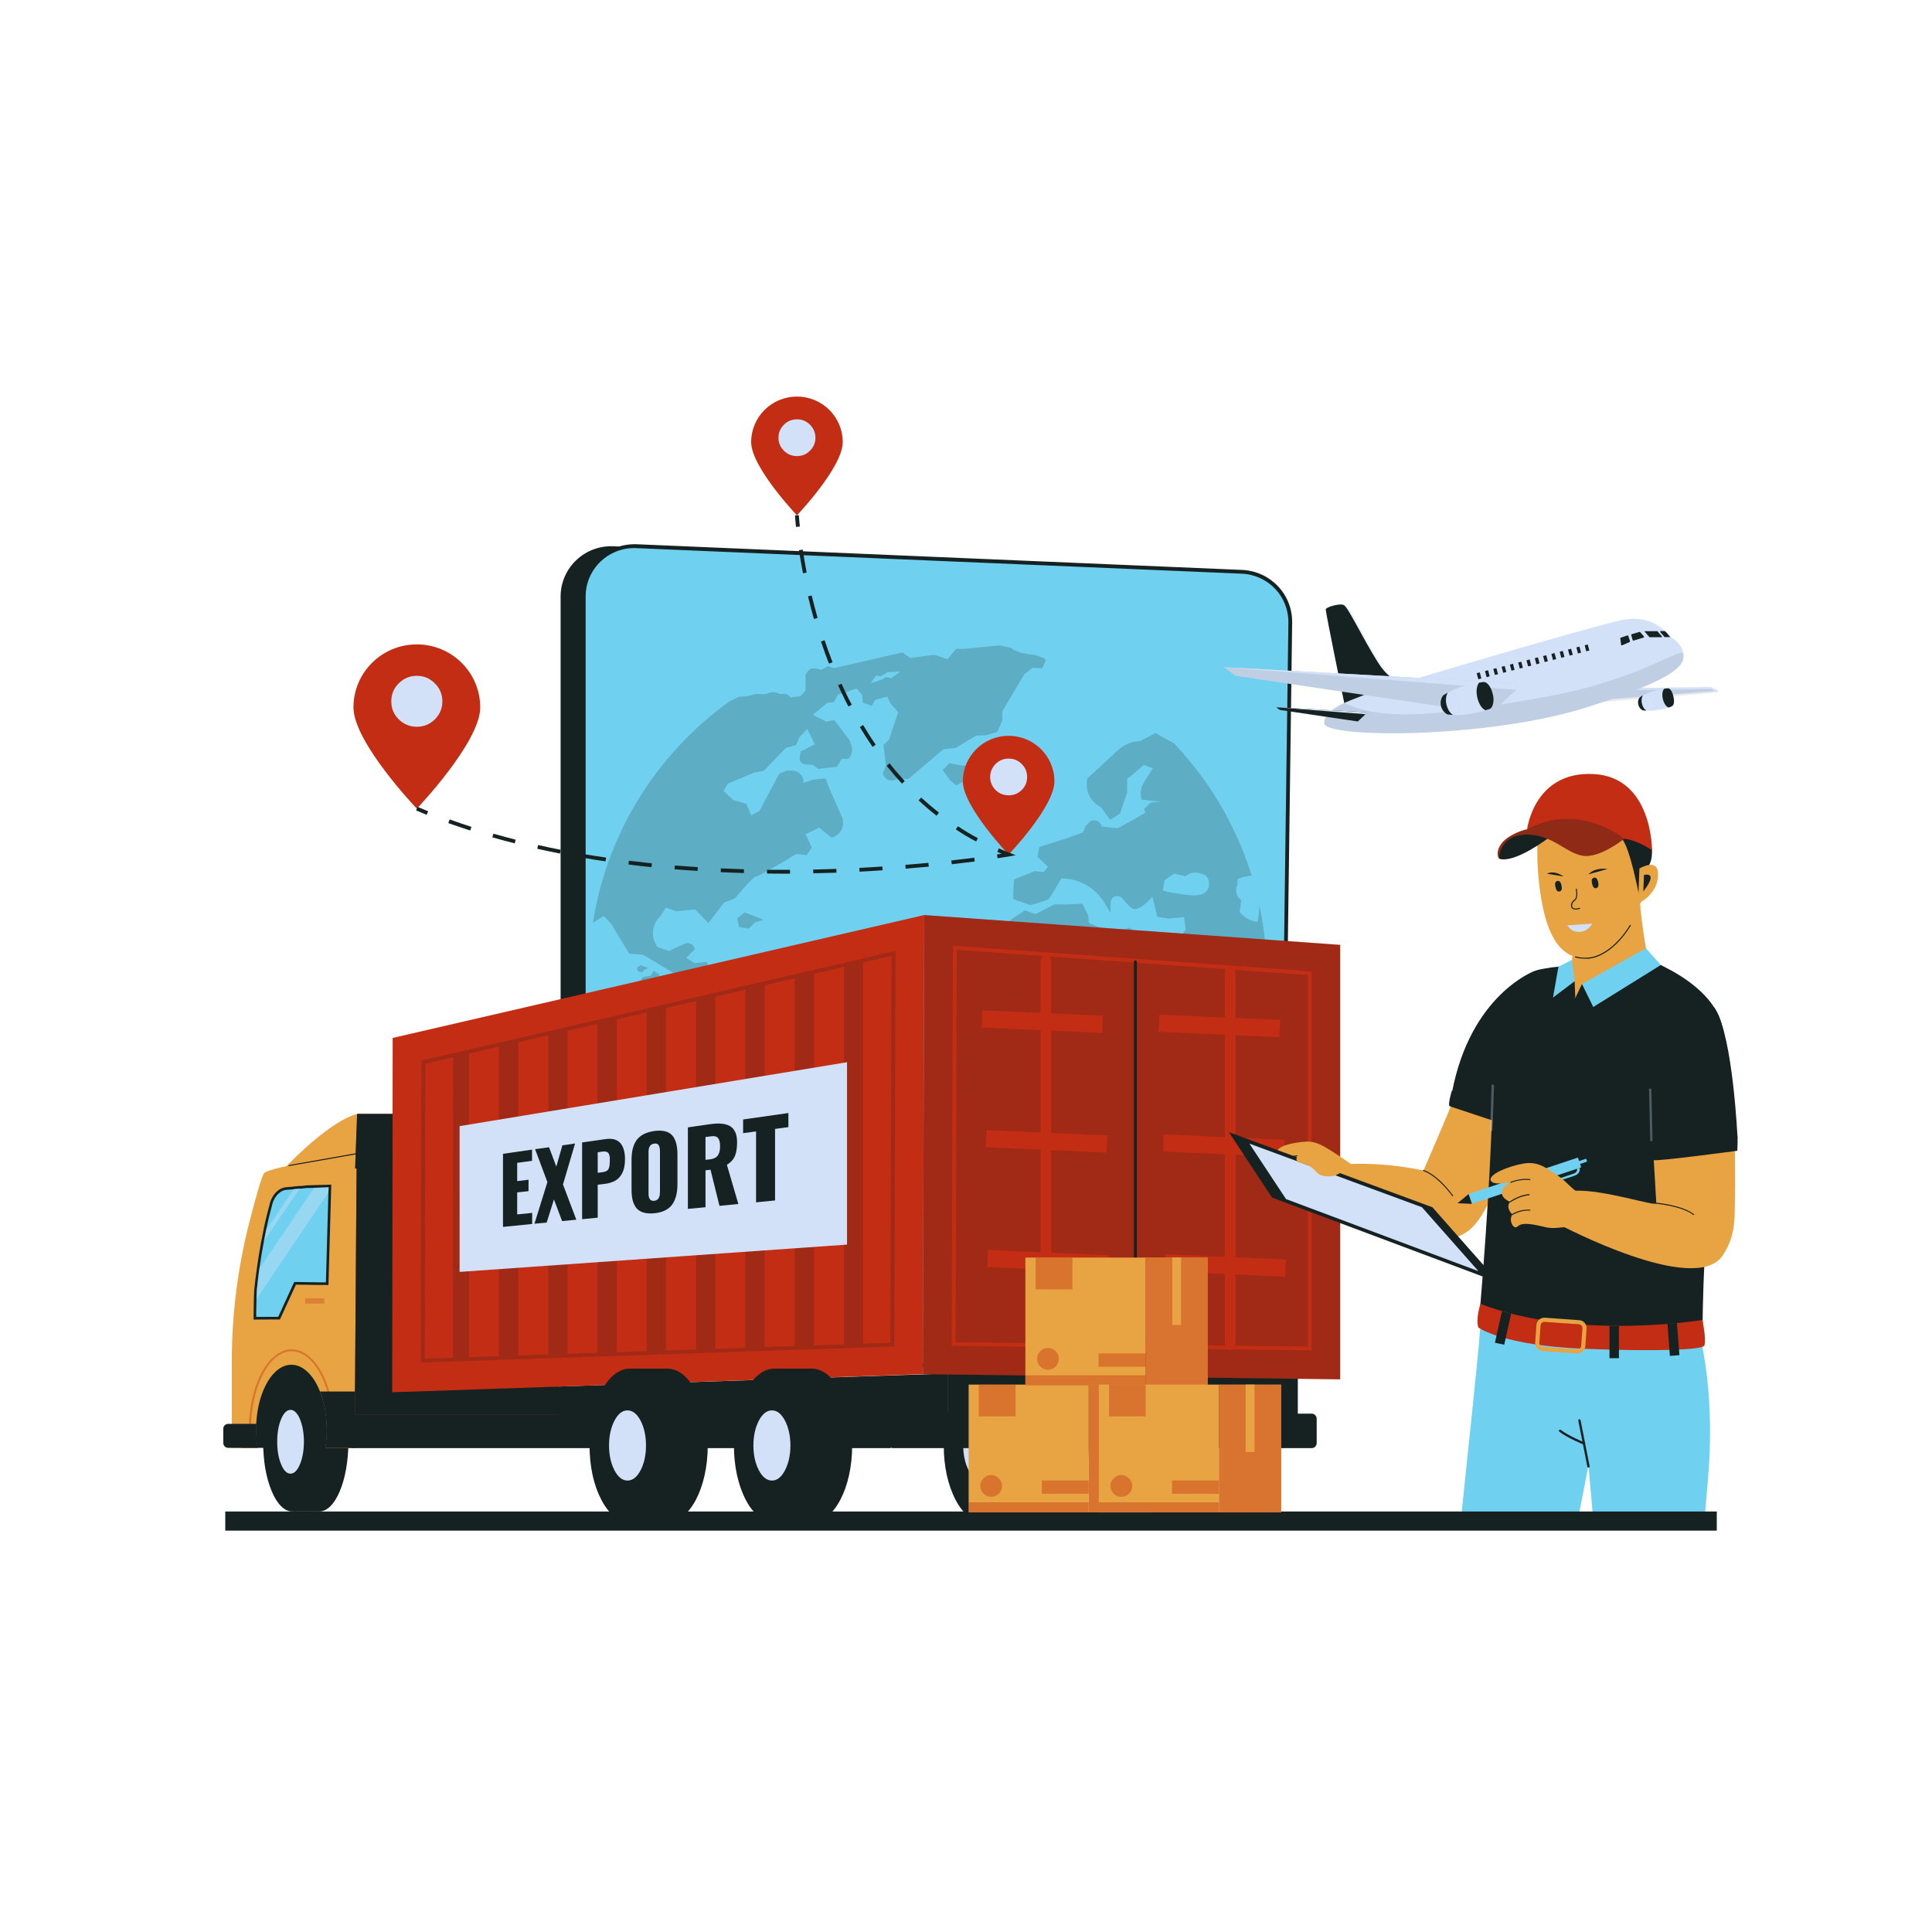 <svg xmlns="http://www.w3.org/2000/svg" xmlns:xlink="http://www.w3.org/1999/xlink" width="80" zoomAndPan="magnify" viewBox="0 0 60 60" height="80" preserveAspectRatio="xMidYMid meet" version="1.2"><defs><clipPath id="d5db5e1d64"><path d="M 30 42 L 33 42 L 33 47.551 L 30 47.551 Z M 30 42 "/></clipPath><clipPath id="b2b62f7737"><path d="M 29 42 L 32 42 L 32 47.551 L 29 47.551 Z M 29 42 "/></clipPath><clipPath id="b042a05202"><path d="M 34 42 L 38 42 L 38 47.551 L 34 47.551 Z M 34 42 "/></clipPath><clipPath id="27389173e7"><path d="M 33 42 L 37 42 L 37 47.551 L 33 47.551 Z M 33 42 "/></clipPath><clipPath id="32793a5cab"><path d="M 19 42 L 22 42 L 22 47.551 L 19 47.551 Z M 19 42 "/></clipPath><clipPath id="980df44da2"><path d="M 18 42 L 21 42 L 21 47.551 L 18 47.551 Z M 18 42 "/></clipPath><clipPath id="1bb420f499"><path d="M 23 42 L 27 42 L 27 47.551 L 23 47.551 Z M 23 42 "/></clipPath><clipPath id="b3e76aab04"><path d="M 22 42 L 26 42 L 26 47.551 L 22 47.551 Z M 22 42 "/></clipPath><clipPath id="50cab6a27b"><path d="M 45 39 L 54 39 L 54 47.551 L 45 47.551 Z M 45 39 "/></clipPath><clipPath id="7fbfd1651d"><path d="M 23 12.301 L 27 12.301 L 27 17 L 23 17 Z M 23 12.301 "/></clipPath><clipPath id="57641ecb22"><path d="M 6 46 L 54 46 L 54 47.551 L 6 47.551 Z M 6 46 "/></clipPath><clipPath id="73ba751605"><path d="M 33 42 L 36 42 L 36 47.551 L 33 47.551 Z M 33 42 "/></clipPath><filter x="0%" y="0%" width="100%" filterUnits="objectBoundingBox" id="afb77fa411" height="100%"><feColorMatrix values="0 0 0 0 1 0 0 0 0 1 0 0 0 0 1 0 0 0 1 0" type="matrix" in="SourceGraphic"/></filter><clipPath id="0b6dfbf60d"><path d="M 0.602 1 L 3 1 L 3 5 L 0.602 5 Z M 0.602 1 "/></clipPath><clipPath id="85228195df"><rect x="0" width="3" y="0" height="6"/></clipPath><clipPath id="014973800e"><path d="M 0.281 1 L 2.68 1 L 2.68 5.199 L 0.281 5.199 Z M 0.281 1 "/></clipPath><clipPath id="df17899350"><rect x="0" width="3" y="0" height="6"/></clipPath><clipPath id="5432d59e51"><path d="M 37 42 L 41 42 L 41 47.551 L 37 47.551 Z M 37 42 "/></clipPath><clipPath id="f7f4c1ad75"><path d="M 0.68 1 L 3 1 L 3 5 L 0.68 5 Z M 0.68 1 "/></clipPath><clipPath id="63ddc16d9f"><rect x="0" width="4" y="0" height="6"/></clipPath></defs><g id="2ca1c60292"><path style=" stroke:none;fill-rule:nonzero;fill:#162222;fill-opacity:1;" d="M 37.496 42.398 L 18.984 42.398 C 18.117 42.398 17.41 41.699 17.41 40.832 L 17.41 18.527 C 17.41 17.637 18.156 16.926 19.051 16.965 L 37.852 17.762 C 38.699 17.797 39.367 18.5 39.355 19.344 L 39.066 40.855 C 39.055 41.711 38.355 42.398 37.496 42.398 Z M 37.496 42.398 "/><path style=" stroke:none;fill-rule:nonzero;fill:#6fd1ef;fill-opacity:1;" d="M 38.211 42.398 L 19.699 42.398 C 18.832 42.398 18.129 41.699 18.129 40.832 L 18.129 18.527 C 18.129 17.637 18.871 16.926 19.766 16.965 L 38.566 17.762 C 39.414 17.797 40.082 18.5 40.07 19.344 L 39.781 40.855 C 39.77 41.711 39.07 42.398 38.211 42.398 Z M 38.211 42.398 "/><path style=" stroke:none;fill-rule:nonzero;fill:#162222;fill-opacity:1;" d="M 38.211 42.457 L 19.699 42.457 C 18.801 42.457 18.066 41.73 18.066 40.832 L 18.066 18.527 C 18.066 18.082 18.246 17.664 18.57 17.355 C 18.895 17.047 19.32 16.887 19.77 16.902 L 38.57 17.699 C 39.457 17.738 40.145 18.461 40.129 19.344 L 39.84 40.855 C 39.828 41.738 39.098 42.457 38.211 42.457 Z M 19.695 17.02 C 19.305 17.02 18.938 17.168 18.652 17.438 C 18.352 17.727 18.188 18.113 18.188 18.527 L 18.188 40.832 C 18.188 41.664 18.863 42.34 19.699 42.34 L 38.211 42.34 C 39.031 42.34 39.711 41.672 39.723 40.852 L 40.012 19.344 C 40.023 18.523 39.387 17.852 38.562 17.816 L 19.762 17.023 C 19.742 17.02 19.719 17.02 19.695 17.02 Z M 19.695 17.02 "/><path style=" stroke:none;fill-rule:nonzero;fill:#162222;fill-opacity:0.2;" d="M 23.125 28.336 L 22.891 28.523 L 22.957 28.793 L 23.254 28.84 L 23.445 28.648 L 23.715 28.562 Z M 27.688 32.941 L 27.609 32.828 L 26.035 32.168 L 24.906 31.086 L 23.465 30.402 L 23.016 30.699 C 22.75 30.754 22.574 31.008 22.617 31.273 L 22.641 31.438 L 22.316 32.414 L 22.777 32.828 L 23.074 33.539 L 23.586 33.828 L 23.914 34.145 L 24.125 34.348 L 24.141 34.629 L 27.438 34.629 C 27.449 34.578 27.461 34.523 27.465 34.469 L 27.48 34.309 L 27.555 34.145 L 27.75 33.711 C 27.859 33.465 27.836 33.172 27.688 32.941 Z M 19.887 29.973 L 19.781 30.055 L 19.812 30.172 L 19.941 30.191 L 20.023 30.109 L 20.141 30.07 Z M 20.297 30.145 L 20.215 30.301 C 20.215 30.301 20.023 30.328 19.961 30.344 L 19.871 30.504 L 19.922 30.617 C 19.922 30.617 20.102 30.633 20.195 30.719 C 20.285 30.809 20.379 30.703 20.387 30.695 C 20.395 30.684 20.48 30.266 20.48 30.266 Z M 30.387 23.773 L 29.859 23.773 L 29.48 23.699 C 29.48 23.699 29.32 23.883 29.273 23.91 L 29.504 24.23 L 29.699 24.391 L 30.043 24.203 L 30.43 24.082 Z M 39.336 30.277 L 38.93 30.312 L 38.555 29.945 L 38.547 29.523 L 38.891 29.953 L 39.219 30.035 L 39.336 30.094 C 39.336 30.055 39.336 30.012 39.332 29.969 C 39.332 29.949 39.332 29.93 39.332 29.914 C 39.332 29.871 39.328 29.832 39.328 29.793 C 39.328 29.789 39.328 29.785 39.328 29.781 C 39.324 29.73 39.32 29.676 39.316 29.625 C 39.312 29.531 39.305 29.438 39.297 29.344 C 39.297 29.328 39.293 29.309 39.293 29.293 C 39.281 29.191 39.27 29.086 39.258 28.984 C 39.258 28.98 39.258 28.977 39.258 28.973 C 39.242 28.871 39.23 28.77 39.215 28.668 C 39.215 28.664 39.211 28.664 39.211 28.664 C 39.203 28.609 39.195 28.559 39.188 28.508 C 39.18 28.453 39.168 28.402 39.16 28.352 C 39.145 28.273 39.129 28.199 39.113 28.121 C 39.098 28.379 39.07 28.637 39.035 28.629 C 39.027 28.625 39.02 28.625 39.012 28.625 C 38.82 28.594 38.645 28.496 38.52 28.348 L 38.5 28.324 L 38.547 27.961 L 38.496 27.91 C 38.395 27.809 38.363 27.656 38.414 27.52 C 38.422 27.496 38.43 27.484 38.43 27.477 C 38.43 27.457 38.434 27.301 38.434 27.301 L 38.633 27.234 L 38.867 27.191 L 38.871 27.191 C 38.711 26.676 38.512 26.176 38.273 25.695 C 38.254 25.656 38.238 25.617 38.219 25.582 C 38.199 25.547 38.18 25.508 38.16 25.469 C 38.141 25.434 38.125 25.398 38.105 25.359 C 38.066 25.285 38.023 25.215 37.984 25.141 C 37.965 25.105 37.941 25.07 37.922 25.035 C 37.898 24.996 37.879 24.961 37.859 24.926 C 37.793 24.82 37.727 24.715 37.66 24.609 C 37.598 24.508 37.531 24.41 37.461 24.312 C 37.457 24.305 37.449 24.297 37.441 24.285 C 37.375 24.188 37.305 24.09 37.23 23.996 C 37.203 23.957 37.172 23.918 37.141 23.879 C 37.109 23.836 37.078 23.801 37.047 23.762 C 37.016 23.723 36.984 23.684 36.953 23.645 C 36.797 23.453 36.633 23.266 36.465 23.086 L 36.461 23.086 L 35.883 22.766 L 35.406 23.016 L 35.34 23.023 C 35.113 23.039 34.898 23.133 34.73 23.289 L 33.77 24.176 L 33.758 24.246 C 33.707 24.582 33.879 24.914 34.188 25.062 C 34.188 25.062 34.434 25.41 34.473 25.449 C 34.477 25.453 34.48 25.457 34.48 25.457 C 34.492 25.453 34.781 25.27 34.781 25.27 L 35.004 24.617 L 35.004 24.195 C 35.004 24.195 35.504 23.773 35.512 23.762 C 35.52 23.75 35.801 23.863 35.801 23.863 L 35.609 24.16 L 35.508 24.332 C 35.422 24.48 35.402 24.656 35.453 24.816 L 35.457 24.832 L 36.062 24.906 L 35.738 24.922 L 35.531 25.121 L 35.57 25.242 C 35.57 25.242 34.746 25.715 34.703 25.719 C 34.684 25.723 34.562 25.707 34.445 25.695 C 34.328 25.684 34.215 25.668 34.215 25.668 L 34.188 25.605 C 34.117 25.457 33.926 25.426 33.816 25.547 L 33.707 25.664 L 33.637 25.848 L 33.188 26.012 L 32.277 26.305 L 32.219 26.609 C 32.219 26.609 32.555 26.91 32.539 26.93 C 32.52 26.949 32.414 27.082 32.414 27.082 L 32.133 27.055 L 31.488 27.312 C 31.488 27.312 31.449 27.91 31.48 27.926 C 31.504 27.938 31.742 28.02 31.887 28.07 C 31.953 28.094 32.004 28.109 32.004 28.109 C 32.004 28.109 32.527 27.965 32.566 27.926 C 32.609 27.887 32.961 27.281 32.961 27.281 L 33.035 27.285 C 33.551 27.305 34.023 27.586 34.293 28.023 C 34.406 28.215 34.496 28.363 34.492 28.348 C 34.484 28.336 34.488 28.195 34.492 28.031 C 34.496 27.836 34.742 27.758 34.863 27.91 C 34.988 28.062 35.113 28.199 35.203 28.223 C 35.422 28.285 35.793 27.848 35.793 27.848 L 35.941 28.473 C 35.941 28.473 36.27 28.523 36.289 28.527 C 36.305 28.527 36.773 28.484 36.773 28.484 C 36.773 28.484 36.824 28.859 36.824 28.875 C 36.824 28.891 36.508 29.238 36.508 29.238 C 36.508 29.238 35.453 29.098 35.406 29.066 C 35.355 29.035 35.086 28.809 35.086 28.809 L 34.629 28.949 C 34.629 28.949 33.832 28.707 33.816 28.652 C 33.801 28.594 33.801 28.438 33.801 28.438 L 33.617 28.066 L 33.09 28.09 C 33.09 28.09 32.746 28.082 32.734 28.09 C 32.723 28.102 32.156 28.391 32.156 28.391 L 31.828 28.273 L 31.207 28.688 L 31.172 28.98 L 30.277 29.875 C 30.277 29.875 29.883 30.867 30.465 31.559 C 31.043 32.25 32.414 32.184 32.465 32.223 C 32.488 32.238 32.645 32.348 32.805 32.461 C 33.039 32.629 33.199 32.883 33.25 33.168 L 33.316 33.547 L 33.605 34.145 L 33.699 34.344 C 33.664 34.438 33.633 34.535 33.609 34.629 L 36.855 34.629 C 36.875 34.516 36.902 34.324 36.926 34.145 L 36.926 34.141 C 36.965 33.809 37.125 33.504 37.375 33.277 C 37.832 32.867 38.527 32.207 38.488 32.043 C 38.43 31.793 37.797 31.906 37.797 31.906 C 37.797 31.906 37.062 30.914 37.035 30.844 C 37.023 30.816 36.957 30.598 36.891 30.355 C 36.848 30.211 37.039 30.113 37.129 30.238 C 37.23 30.371 37.305 30.488 37.305 30.523 C 37.309 30.621 37.461 31.09 37.461 31.09 L 37.828 31.645 L 38.73 31.426 L 39.312 31.027 L 39.312 31.023 C 39.316 30.992 39.32 30.957 39.32 30.922 C 39.328 30.816 39.332 30.707 39.336 30.602 C 39.336 30.594 39.336 30.586 39.336 30.578 C 39.34 30.512 39.34 30.445 39.34 30.383 C 39.344 30.363 39.344 30.348 39.344 30.328 C 39.336 30.312 39.336 30.297 39.336 30.277 Z M 37.285 27.785 C 37.152 27.809 37.02 27.812 36.887 27.797 C 36.598 27.758 36.094 27.684 36.113 27.637 C 36.133 27.566 36.168 27.336 36.168 27.336 L 36.461 27.133 L 36.82 27.211 L 36.828 27.203 C 36.961 27.094 37.145 27.07 37.309 27.133 C 37.309 27.133 37.312 27.137 37.312 27.137 C 37.422 27.152 37.512 27.23 37.535 27.34 L 37.539 27.359 L 37.547 27.438 C 37.562 27.602 37.449 27.75 37.285 27.785 Z M 38.195 33.477 C 37.977 33.422 37.75 33.914 37.75 33.914 C 37.75 33.914 37.371 34.078 37.363 34.098 C 37.359 34.102 37.363 34.121 37.367 34.145 C 37.387 34.238 37.438 34.43 37.438 34.43 L 37.262 34.633 L 37.945 34.633 L 38.078 34.164 L 38.094 34.145 L 38.34 33.887 C 38.34 33.887 38.414 33.531 38.195 33.477 Z M 32.441 20.445 C 32.352 20.41 32.258 20.379 32.16 20.348 C 32.152 20.344 32.141 20.34 32.133 20.336 C 32.078 20.348 31.715 20.273 31.715 20.273 L 31.477 20.184 L 31.414 20.129 C 31.383 20.121 31.352 20.113 31.32 20.105 C 31.297 20.098 31.27 20.094 31.246 20.086 C 31.207 20.078 31.172 20.07 31.137 20.062 C 31.105 20.055 31.074 20.047 31.043 20.043 L 29.898 20.156 C 29.898 20.156 29.777 20.152 29.727 20.148 C 29.672 20.145 29.43 20.477 29.43 20.477 C 29.43 20.477 29.121 20.371 29.051 20.344 C 28.984 20.316 28.277 20.441 28.277 20.441 L 28.027 20.262 L 25.895 20.75 L 25.715 20.688 L 25.504 20.805 C 25.504 20.805 25.367 20.754 25.238 20.758 C 25.113 20.762 25.016 20.961 25.016 20.961 C 25.016 20.961 25.02 21.41 25.016 21.438 C 25.016 21.461 24.855 21.621 24.855 21.621 L 24.543 21.66 C 24.445 21.488 24.238 21.562 24.238 21.562 L 24.188 21.539 C 24.059 21.48 23.914 21.488 23.793 21.559 L 23.477 21.551 L 23.234 21.617 L 22.941 21.641 L 22.645 21.789 C 22.422 21.949 22.203 22.121 21.996 22.297 C 21.965 22.324 21.934 22.348 21.906 22.375 C 21.879 22.398 21.852 22.422 21.824 22.445 C 21.801 22.465 21.777 22.488 21.75 22.512 C 21.625 22.625 21.5 22.742 21.379 22.859 C 21.348 22.891 21.32 22.922 21.289 22.949 C 21.262 22.98 21.23 23.012 21.203 23.043 C 21.172 23.074 21.141 23.105 21.113 23.133 C 21.086 23.168 21.055 23.195 21.027 23.23 C 20.941 23.324 20.855 23.418 20.773 23.516 C 20.746 23.547 20.719 23.582 20.691 23.613 C 20.664 23.645 20.637 23.68 20.609 23.711 C 20.535 23.805 20.461 23.898 20.391 23.992 C 20.359 24.035 20.328 24.074 20.301 24.117 C 20.273 24.152 20.25 24.188 20.223 24.219 C 20.199 24.254 20.172 24.289 20.148 24.324 C 20.125 24.359 20.102 24.395 20.078 24.43 C 20.031 24.504 19.98 24.574 19.938 24.645 C 19.914 24.68 19.891 24.719 19.867 24.754 C 19.844 24.789 19.824 24.828 19.801 24.863 C 19.754 24.941 19.711 25.016 19.664 25.094 C 19.625 25.164 19.582 25.238 19.543 25.309 C 19.523 25.348 19.504 25.387 19.484 25.422 C 19.465 25.457 19.449 25.492 19.43 25.527 C 19.426 25.535 19.422 25.539 19.418 25.547 C 19.363 25.656 19.309 25.77 19.258 25.883 C 19.238 25.926 19.219 25.965 19.199 26.008 C 19.184 26.047 19.164 26.086 19.148 26.125 C 19.129 26.168 19.113 26.207 19.098 26.246 C 19.082 26.285 19.062 26.328 19.047 26.367 C 19.031 26.406 19.016 26.445 19 26.488 C 18.98 26.527 18.969 26.57 18.953 26.609 C 18.922 26.691 18.891 26.773 18.863 26.855 C 18.848 26.898 18.836 26.938 18.82 26.98 C 18.809 27.02 18.797 27.059 18.785 27.094 C 18.723 27.281 18.668 27.469 18.621 27.66 C 18.609 27.707 18.598 27.75 18.586 27.797 C 18.574 27.848 18.562 27.902 18.551 27.953 C 18.539 28.004 18.527 28.055 18.516 28.109 C 18.492 28.211 18.473 28.316 18.453 28.422 C 18.441 28.5 18.426 28.578 18.414 28.66 L 18.75 28.445 L 18.992 28.707 C 18.992 28.707 19.531 29.598 19.535 29.609 C 19.543 29.621 19.93 29.637 19.977 29.656 C 20.023 29.676 21.027 30.285 21.027 30.285 L 21.449 30.238 L 21.719 30.543 C 21.949 30.609 22.156 30.383 22.066 30.16 L 21.945 29.871 L 21.578 29.914 L 21.312 29.75 L 21.574 29.477 C 21.551 29.332 21.402 29.25 21.273 29.305 C 21.078 29.391 20.84 29.496 20.816 29.52 C 20.777 29.566 20.41 29.402 20.41 29.402 L 20.387 29.363 C 20.219 29.094 20.246 28.746 20.453 28.508 L 20.527 28.426 C 20.527 28.426 20.668 28.207 20.676 28.191 C 20.688 28.176 20.992 28.301 20.992 28.301 L 21.586 28.242 C 21.586 28.242 21.977 28.645 21.988 28.664 C 22 28.688 22.27 28.312 22.27 28.312 L 22.488 28.031 L 22.82 27.906 C 22.82 27.906 23.387 27.219 23.469 27.227 C 23.551 27.238 24.727 26.52 24.727 26.52 L 25.051 26.555 L 25.211 26.32 L 25.016 25.91 L 25.441 25.703 L 25.82 26.012 C 26.051 25.965 26.207 25.746 26.18 25.512 L 26.172 25.43 L 25.762 24.5 C 25.762 24.5 25.656 24.207 25.645 24.184 C 25.637 24.16 25.246 24.215 25.246 24.215 L 24.949 24.312 C 24.973 24.113 24.82 23.941 24.621 23.938 L 24.441 23.93 C 24.441 23.93 24.195 24.02 24.195 24.035 C 24.195 24.047 23.582 25.188 23.582 25.188 L 23.328 25.32 L 23.18 24.965 C 23.18 24.965 22.883 24.871 22.812 24.859 C 22.746 24.852 22.504 24.578 22.477 24.578 C 22.449 24.574 22.605 24.336 22.605 24.336 C 22.605 24.336 23.41 23.996 23.422 23.992 C 23.434 23.992 23.715 23.941 23.715 23.941 L 24.41 23.223 L 24.727 23.141 L 24.824 22.898 L 25.074 22.641 L 25.305 23.117 L 24.863 23.34 L 24.836 23.535 C 24.824 23.641 24.898 23.73 25.004 23.738 L 25.246 23.754 L 25.414 23.879 L 25.996 23.812 L 26.137 23.566 L 26.332 23.57 C 26.449 23.477 26.496 23.32 26.445 23.18 C 26.422 23.109 26.402 23.043 26.402 23.027 C 26.398 22.988 25.906 22.363 25.906 22.363 L 25.656 22.41 L 25.242 22.199 L 25.691 21.828 L 25.898 21.805 L 26.027 21.57 L 26.605 21.383 L 26.777 21.586 L 26.793 21.824 L 27.07 21.918 L 27.191 21.73 L 27.559 21.633 L 27.652 21.848 L 27.895 22.113 L 27.609 22.973 L 27.438 23.133 L 27.512 23.785 C 27.512 23.785 27.426 23.992 27.422 24.02 C 27.422 24.023 27.426 24.031 27.426 24.039 C 27.465 24.191 27.629 24.277 27.777 24.227 C 27.824 24.211 27.859 24.195 27.859 24.195 L 28.215 24.188 L 29.301 23.266 L 29.676 23.227 L 30.32 22.844 L 30.609 22.836 L 30.973 22.73 C 30.973 22.73 31.141 22.363 31.133 22.348 C 31.121 22.328 31.129 22.086 31.129 22.086 L 31.816 20.934 L 32.07 20.738 L 32.367 20.754 L 32.477 20.516 Z M 27.664 21.062 C 27.656 21.051 27.516 21.023 27.516 21.023 L 27.406 21.098 L 27.039 21.219 C 27.039 21.211 27.215 20.977 27.215 20.977 L 27.352 21.004 L 27.559 20.875 C 27.559 20.875 27.941 20.855 27.961 20.855 C 27.941 20.867 27.672 21.074 27.664 21.062 Z M 31.789 32.453 L 31.262 32.453 L 30.883 32.379 C 30.883 32.379 30.723 32.562 30.676 32.59 L 30.906 32.91 L 31.098 33.07 L 31.445 32.883 L 31.832 32.762 Z M 31.789 32.453 "/><g clip-rule="nonzero" clip-path="url(#d5db5e1d64)"><path style=" stroke:none;fill-rule:nonzero;fill:#162222;fill-opacity:1;" d="M 30.469 44.891 C 30.469 43.57 31.031 42.504 31.723 42.504 C 32.418 42.504 32.98 43.57 32.98 44.891 C 32.98 46.211 32.418 47.277 31.723 47.277 L 30.613 47.277 L 30.68 47.102 C 30.223 46.746 30.469 45.891 30.469 44.891 Z M 30.469 44.891 "/></g><path style=" stroke:none;fill-rule:nonzero;fill:#162222;fill-opacity:1;" d="M 30.566 42.504 L 31.723 42.504 L 31.723 43.16 L 30.676 43.16 Z M 30.566 42.504 "/><g clip-rule="nonzero" clip-path="url(#b2b62f7737)"><path style=" stroke:none;fill-rule:nonzero;fill:#162222;fill-opacity:1;" d="M 31.82 44.891 C 31.82 45.207 31.789 45.512 31.727 45.805 C 31.664 46.098 31.57 46.355 31.453 46.578 C 31.336 46.805 31.199 46.977 31.047 47.098 C 30.891 47.219 30.73 47.277 30.566 47.277 C 30.398 47.277 30.238 47.219 30.086 47.098 C 29.93 46.977 29.793 46.805 29.676 46.578 C 29.559 46.355 29.469 46.098 29.402 45.805 C 29.34 45.512 29.309 45.207 29.309 44.891 C 29.309 44.574 29.34 44.27 29.402 43.977 C 29.469 43.684 29.559 43.426 29.676 43.203 C 29.793 42.977 29.93 42.805 30.086 42.684 C 30.238 42.562 30.398 42.504 30.566 42.504 C 30.73 42.504 30.891 42.562 31.047 42.684 C 31.199 42.805 31.336 42.977 31.453 43.203 C 31.57 43.426 31.664 43.684 31.727 43.977 C 31.789 44.27 31.82 44.574 31.82 44.891 Z M 31.82 44.891 "/></g><path style=" stroke:none;fill-rule:nonzero;fill:#d2e1f8;fill-opacity:1;" d="M 31.062 44.891 C 31.062 45.191 31.004 45.449 30.895 45.66 C 30.781 45.875 30.648 45.98 30.488 45.98 C 30.332 45.98 30.195 45.875 30.082 45.66 C 29.973 45.449 29.914 45.191 29.914 44.891 C 29.914 44.59 29.973 44.332 30.082 44.121 C 30.195 43.906 30.332 43.801 30.488 43.801 C 30.648 43.801 30.781 43.906 30.895 44.121 C 31.004 44.332 31.062 44.59 31.062 44.891 Z M 31.062 44.891 "/><g clip-rule="nonzero" clip-path="url(#b042a05202)"><path style=" stroke:none;fill-rule:nonzero;fill:#162222;fill-opacity:1;" d="M 34.953 44.891 C 34.953 43.57 35.516 42.504 36.211 42.504 C 36.902 42.504 37.465 43.57 37.465 44.891 C 37.465 46.211 36.902 47.277 36.211 47.277 L 35.102 47.277 L 35.168 47.102 C 34.707 46.746 34.953 45.891 34.953 44.891 Z M 34.953 44.891 "/></g><path style=" stroke:none;fill-rule:nonzero;fill:#162222;fill-opacity:1;" d="M 35.051 42.504 L 36.211 42.504 L 36.211 43.16 L 35.16 43.16 Z M 35.051 42.504 "/><g clip-rule="nonzero" clip-path="url(#27389173e7)"><path style=" stroke:none;fill-rule:nonzero;fill:#162222;fill-opacity:1;" d="M 36.309 44.891 C 36.309 45.207 36.277 45.512 36.211 45.805 C 36.148 46.098 36.059 46.355 35.941 46.578 C 35.82 46.805 35.688 46.977 35.531 47.098 C 35.379 47.219 35.219 47.277 35.051 47.277 C 34.883 47.277 34.723 47.219 34.57 47.098 C 34.418 46.977 34.281 46.805 34.164 46.578 C 34.043 46.355 33.953 46.098 33.891 45.805 C 33.828 45.512 33.793 45.207 33.793 44.891 C 33.793 44.574 33.828 44.27 33.891 43.977 C 33.953 43.684 34.043 43.426 34.164 43.203 C 34.281 42.977 34.418 42.805 34.57 42.684 C 34.723 42.562 34.883 42.504 35.051 42.504 C 35.219 42.504 35.379 42.562 35.531 42.684 C 35.688 42.805 35.82 42.977 35.941 43.203 C 36.059 43.426 36.148 43.684 36.211 43.977 C 36.277 44.27 36.309 44.574 36.309 44.891 Z M 36.309 44.891 "/></g><path style=" stroke:none;fill-rule:nonzero;fill:#d2e1f8;fill-opacity:1;" d="M 35.547 44.891 C 35.547 45.191 35.492 45.449 35.379 45.66 C 35.27 45.875 35.133 45.98 34.973 45.98 C 34.816 45.98 34.68 45.875 34.57 45.66 C 34.457 45.449 34.402 45.191 34.402 44.891 C 34.402 44.59 34.457 44.332 34.57 44.121 C 34.68 43.906 34.816 43.801 34.973 43.801 C 35.133 43.801 35.27 43.906 35.379 44.121 C 35.492 44.332 35.547 44.59 35.547 44.891 Z M 35.547 44.891 "/><path style=" stroke:none;fill-rule:nonzero;fill:#e8a442;fill-opacity:1;" d="M 11.027 36.266 L 11.09 34.594 C 10.117 34.859 8.695 36.43 8.695 36.43 Z M 11.027 36.266 "/><path style=" stroke:none;fill-rule:nonzero;fill:#c32d13;fill-opacity:1;" d="M 11.09 34.594 L 17.52 34.594 L 17.52 36.23 L 11.027 36.289 Z M 11.09 34.594 "/><path style=" stroke:none;fill-rule:nonzero;fill:#162222;fill-opacity:1;" d="M 7.504 44.965 L 8.402 44.965 L 9.477 42.645 L 9.555 41.141 C 9.555 41.141 8.582 40.863 8.551 40.898 C 8.516 40.93 7.32 41.352 7.285 41.422 C 7.25 41.488 7.484 42.145 7.473 42.234 C 7.461 42.324 7.504 44.965 7.504 44.965 Z M 7.504 44.965 "/><path style=" stroke:none;fill-rule:nonzero;fill:#162222;fill-opacity:1;" d="M 11.043 41.457 L 11.043 44.953 L 9.066 44.953 L 9.066 41.32 Z M 11.043 41.457 "/><path style=" stroke:none;fill-rule:nonzero;fill:#162222;fill-opacity:1;" d="M 9.008 44.773 C 9.008 43.578 9.414 42.605 9.914 42.605 C 10.414 42.605 10.82 43.578 10.82 44.773 C 10.82 45.973 10.414 46.941 9.914 46.941 L 9.113 46.941 L 9.16 46.785 C 8.832 46.461 9.008 45.684 9.008 44.773 Z M 9.008 44.773 "/><path style=" stroke:none;fill-rule:nonzero;fill:#162222;fill-opacity:1;" d="M 9.078 42.605 L 9.914 42.605 L 9.914 43.191 L 9.156 43.191 Z M 9.078 42.605 "/><path style=" stroke:none;fill-rule:nonzero;fill:#162222;fill-opacity:1;" d="M 9.984 44.773 C 9.984 45.062 9.961 45.34 9.914 45.605 C 9.867 45.871 9.805 46.105 9.719 46.309 C 9.633 46.512 9.535 46.668 9.426 46.777 C 9.312 46.887 9.199 46.941 9.078 46.941 C 8.957 46.941 8.84 46.887 8.73 46.777 C 8.621 46.668 8.52 46.512 8.438 46.309 C 8.352 46.105 8.285 45.871 8.238 45.605 C 8.195 45.34 8.172 45.062 8.172 44.773 C 8.172 44.488 8.195 44.211 8.238 43.945 C 8.285 43.68 8.352 43.445 8.438 43.242 C 8.52 43.039 8.621 42.883 8.73 42.773 C 8.84 42.66 8.957 42.605 9.078 42.605 C 9.199 42.605 9.312 42.66 9.426 42.773 C 9.535 42.883 9.633 43.039 9.719 43.242 C 9.805 43.445 9.867 43.68 9.914 43.945 C 9.961 44.211 9.984 44.488 9.984 44.773 Z M 9.984 44.773 "/><path style=" stroke:none;fill-rule:nonzero;fill:#d2e1f8;fill-opacity:1;" d="M 9.438 44.773 C 9.438 45.047 9.395 45.281 9.316 45.473 C 9.234 45.668 9.137 45.766 9.023 45.766 C 8.906 45.766 8.809 45.668 8.73 45.473 C 8.648 45.281 8.609 45.047 8.609 44.773 C 8.609 44.5 8.648 44.27 8.73 44.074 C 8.809 43.883 8.906 43.785 9.023 43.785 C 9.137 43.785 9.234 43.883 9.316 44.074 C 9.395 44.27 9.438 44.5 9.438 44.773 Z M 9.438 44.773 "/><path style=" stroke:none;fill-rule:nonzero;fill:#162222;fill-opacity:1;" d="M 10.332 43.906 L 27.664 43.906 L 27.664 44.973 L 10.332 44.973 Z M 10.332 43.906 "/><path style=" stroke:none;fill-rule:nonzero;fill:#162222;fill-opacity:1;" d="M 27.738 44.973 L 40.734 44.973 C 40.82 44.973 40.891 44.902 40.891 44.816 L 40.891 44.062 C 40.891 43.973 40.82 43.902 40.734 43.902 L 27.738 43.902 C 27.648 43.902 27.578 43.973 27.578 44.062 L 27.578 44.816 C 27.582 44.902 27.652 44.973 27.738 44.973 Z M 27.738 44.973 "/><path style=" stroke:none;fill-rule:nonzero;fill:#e8a442;fill-opacity:1;" d="M 11.078 35.828 L 11.059 42.625 L 11.02 43.227 L 10.926 44.965 L 10.109 44.965 C 10.137 44.789 10.152 44.602 10.152 44.406 C 10.152 44.344 10.148 44.277 10.145 44.219 C 10.129 43.844 10.051 43.5 9.938 43.215 C 9.844 42.973 9.719 42.77 9.57 42.625 C 9.414 42.469 9.238 42.383 9.051 42.383 C 8.48 42.383 8.008 43.188 7.957 44.219 C 7.953 44.281 7.949 44.344 7.949 44.406 C 7.949 44.602 7.965 44.789 7.992 44.965 L 7.199 44.965 L 7.199 42.281 C 7.199 40.84 7.379 39.406 7.727 38.027 C 7.93 37.238 8.125 36.516 8.207 36.43 C 8.391 36.23 11.078 35.828 11.078 35.828 Z M 11.078 35.828 "/><path style=" stroke:none;fill-rule:nonzero;fill:#c32d13;fill-opacity:0.4;" d="M 10.387 44.402 L 10.328 44.402 C 10.328 43.059 9.758 41.965 9.059 41.965 C 8.359 41.965 7.793 43.059 7.793 44.402 L 7.73 44.402 C 7.73 43.023 8.328 41.906 9.059 41.906 C 9.793 41.906 10.387 43.023 10.387 44.402 Z M 10.387 44.402 "/><path style=" stroke:none;fill-rule:nonzero;fill:#162222;fill-opacity:1;" d="M 11.02 43.215 L 11.016 44.219 L 11.012 44.965 L 10.102 44.965 C 10.133 44.789 10.145 44.602 10.145 44.406 C 10.145 44.344 10.145 44.277 10.141 44.219 C 10.121 43.844 10.051 43.5 9.938 43.215 Z M 11.02 43.215 "/><path style=" stroke:none;fill-rule:nonzero;fill:#e8a442;fill-opacity:1;" d="M 11.02 43.926 C 11.02 43.926 11.562 41.469 8.781 41.469 C 5.996 41.469 11.582 40.68 11.582 40.68 L 12.234 41.801 Z M 11.02 43.926 "/><path style=" stroke:none;fill-rule:nonzero;fill:#162222;fill-opacity:1;" d="M 7.957 44.406 C 7.957 44.602 7.977 44.789 8.008 44.965 L 7.09 44.965 C 7.004 44.965 6.934 44.898 6.934 44.812 L 6.934 44.371 C 6.934 44.285 7.004 44.219 7.09 44.219 L 7.965 44.219 C 7.961 44.281 7.957 44.344 7.957 44.406 Z M 7.957 44.406 "/><path style=" stroke:none;fill-rule:nonzero;fill:#6fd1ef;fill-opacity:1;" d="M 7.918 40.898 C 7.918 40.898 7.918 40.598 7.922 40.344 C 7.926 40.242 7.93 40.109 7.938 40.039 C 7.961 39.824 7.984 39.609 8.016 39.398 C 8.055 39.121 8.102 38.832 8.156 38.547 C 8.176 38.434 8.195 38.332 8.215 38.234 L 8.223 38.195 C 8.32 37.746 8.398 37.469 8.398 37.465 C 8.445 37.203 8.617 36.977 8.816 36.922 C 8.836 36.918 8.859 36.914 8.883 36.91 L 9.297 36.875 L 9.344 36.871 L 9.523 36.855 L 10.246 36.832 L 10.16 39.867 L 9.898 39.863 L 9.16 39.855 L 8.664 40.934 L 7.914 40.941 Z M 7.918 40.898 "/><path style=" stroke:none;fill-rule:nonzero;fill:#162222;fill-opacity:1;" d="M 10.207 36.871 L 10.199 37.031 L 10.121 39.824 L 9.898 39.824 L 9.137 39.812 L 8.641 40.895 L 7.957 40.898 C 7.957 40.898 7.957 40.598 7.965 40.344 C 7.965 40.219 7.973 40.105 7.977 40.043 C 8 39.82 8.027 39.605 8.055 39.402 C 8.098 39.09 8.148 38.805 8.195 38.555 C 8.219 38.43 8.242 38.312 8.262 38.207 L 8.262 38.203 C 8.359 37.75 8.438 37.477 8.438 37.477 C 8.48 37.223 8.645 37.012 8.828 36.965 C 8.844 36.957 8.863 36.953 8.883 36.953 L 9.113 36.934 L 9.125 36.93 L 9.297 36.914 L 9.344 36.914 L 9.523 36.895 L 9.75 36.891 Z M 10.289 36.789 L 10.203 36.793 L 9.75 36.805 L 9.523 36.812 L 9.34 36.832 L 9.293 36.832 L 9.117 36.848 L 9.105 36.852 L 8.879 36.871 C 8.855 36.871 8.828 36.879 8.805 36.887 C 8.59 36.941 8.41 37.172 8.359 37.461 C 8.348 37.496 8.273 37.766 8.184 38.188 L 8.184 38.195 L 8.176 38.234 C 8.156 38.328 8.137 38.43 8.117 38.539 L 8.113 38.547 C 8.059 38.832 8.016 39.117 7.977 39.391 C 7.945 39.602 7.922 39.816 7.898 40.035 C 7.895 40.094 7.887 40.195 7.883 40.344 C 7.879 40.598 7.875 40.895 7.875 40.898 L 7.875 40.98 L 7.961 40.98 L 8.645 40.977 L 8.695 40.977 L 8.715 40.93 L 9.191 39.895 L 9.898 39.906 L 10.121 39.906 L 10.199 39.91 L 10.203 39.828 L 10.281 37.035 L 10.285 36.875 Z M 10.289 36.789 "/><path style=" stroke:none;fill-rule:nonzero;fill:#d2e1f8;fill-opacity:0.4;" d="M 9.301 36.914 L 8.195 38.551 C 8.219 38.43 8.242 38.309 8.266 38.203 L 9.125 36.93 Z M 9.301 36.914 "/><path style=" stroke:none;fill-rule:nonzero;fill:#d2e1f8;fill-opacity:0.4;" d="M 10.207 36.871 L 10.199 37.031 L 7.965 40.344 C 7.969 40.219 7.973 40.105 7.98 40.043 C 8 39.82 8.027 39.605 8.055 39.402 L 9.754 36.887 Z M 10.207 36.871 "/><path style=" stroke:none;fill-rule:nonzero;fill:#c32d13;fill-opacity:1;" d="M 11.078 35.828 L 17.348 35.828 L 17.348 43.926 L 11.02 43.926 C 11.02 43.926 11.078 35.711 11.078 35.828 Z M 11.078 35.828 "/><path style=" stroke:none;fill-rule:nonzero;fill:#162222;fill-opacity:1;" d="M 11.09 34.594 L 17.52 34.594 L 17.52 36.23 L 11.027 36.289 Z M 11.09 34.594 "/><path style=" stroke:none;fill-rule:nonzero;fill:#162222;fill-opacity:1;" d="M 11.078 35.828 L 17.348 35.828 L 17.348 43.926 L 11.02 43.926 C 11.02 43.926 11.078 35.711 11.078 35.828 Z M 11.078 35.828 "/><path style=" stroke:none;fill-rule:nonzero;fill:#162222;fill-opacity:1;" d="M 29.441 43.926 L 11.059 43.926 L 11.059 43.27 L 29.441 42.656 Z M 29.441 43.926 "/><path style=" stroke:none;fill-rule:nonzero;fill:#162222;fill-opacity:1;" d="M 40.305 43.926 L 29.43 43.926 L 29.43 42.656 L 40.305 42.656 Z M 40.305 43.926 "/><path style=" stroke:none;fill-rule:nonzero;fill:#c32d13;fill-opacity:1;" d="M 28.703 28.418 L 28.66 42.676 L 12.18 43.238 L 12.195 32.234 Z M 28.703 28.418 "/><path style=" stroke:none;fill-rule:nonzero;fill:#c32d13;fill-opacity:1;" d="M 41.621 29.344 L 41.621 42.836 L 28.66 42.676 L 28.703 28.418 Z M 41.621 29.344 "/><path style=" stroke:none;fill-rule:nonzero;fill:#162222;fill-opacity:0.2;" d="M 41.621 29.344 L 41.621 42.836 L 28.66 42.676 L 28.703 28.418 Z M 41.621 29.344 "/><path style=" stroke:none;fill-rule:nonzero;fill:#c32d13;fill-opacity:1;" d="M 40.73 41.938 L 29.555 41.797 L 29.594 29.371 L 40.73 30.168 Z M 29.676 41.684 L 40.613 41.82 L 40.613 30.281 L 29.711 29.496 Z M 29.676 41.684 "/><path style=" stroke:none;fill-rule:nonzero;fill:#c32d13;fill-opacity:1;" d="M 36.008 31.512 L 39.758 31.676 L 39.73 32.211 L 35.984 32.043 Z M 36.008 31.512 "/><path style=" stroke:none;fill-rule:nonzero;fill:#c32d13;fill-opacity:1;" d="M 36.141 35.23 L 39.891 35.398 L 39.867 35.93 L 36.117 35.762 Z M 36.141 35.23 "/><path style=" stroke:none;fill-rule:nonzero;fill:#c32d13;fill-opacity:1;" d="M 36.188 38.949 L 39.934 39.117 L 39.91 39.648 L 36.16 39.484 Z M 36.188 38.949 "/><path style=" stroke:none;fill-rule:nonzero;fill:#c32d13;fill-opacity:1;" d="M 30.508 31.379 L 34.254 31.543 L 34.23 32.078 L 30.484 31.91 Z M 30.508 31.379 "/><path style=" stroke:none;fill-rule:nonzero;fill:#c32d13;fill-opacity:1;" d="M 30.641 35.098 L 34.391 35.262 L 34.367 35.797 L 30.617 35.629 Z M 30.641 35.098 "/><path style=" stroke:none;fill-rule:nonzero;fill:#c32d13;fill-opacity:1;" d="M 30.684 38.816 L 34.434 38.984 L 34.41 39.516 L 30.66 39.348 Z M 30.684 38.816 "/><path style=" stroke:none;fill-rule:nonzero;fill:#c32d13;fill-opacity:1;" d="M 38.203 41.926 C 38.113 41.926 38.039 41.852 38.039 41.762 L 38.039 30.191 C 38.039 30.102 38.113 30.027 38.203 30.027 C 38.297 30.027 38.367 30.102 38.367 30.191 L 38.367 41.762 C 38.367 41.852 38.293 41.926 38.203 41.926 Z M 38.203 41.926 "/><path style=" stroke:none;fill-rule:nonzero;fill:#162222;fill-opacity:1;" d="M 35.262 41.484 C 35.238 41.484 35.215 41.465 35.215 41.441 L 35.215 29.867 C 35.215 29.844 35.238 29.824 35.262 29.824 C 35.285 29.824 35.305 29.844 35.305 29.867 L 35.305 41.441 C 35.305 41.465 35.285 41.484 35.262 41.484 Z M 35.262 41.484 "/><path style=" stroke:none;fill-rule:nonzero;fill:#c32d13;fill-opacity:1;" d="M 32.48 41.57 C 32.391 41.57 32.316 41.496 32.316 41.406 L 32.316 29.836 C 32.316 29.746 32.391 29.672 32.48 29.672 C 32.57 29.672 32.645 29.746 32.645 29.836 L 32.645 41.406 C 32.645 41.496 32.57 41.57 32.48 41.57 Z M 32.48 41.57 "/><path style=" stroke:none;fill-rule:nonzero;fill:#c32d13;fill-opacity:0.3;" d="M 9.477 40.32 L 10.07 40.32 L 10.07 40.484 L 9.477 40.484 Z M 9.477 40.32 "/><path style=" stroke:none;fill-rule:nonzero;fill:#162222;fill-opacity:1;" d="M 8.965 36.215 L 8.961 36.184 L 11.074 35.812 L 11.078 35.844 Z M 8.965 36.215 "/><g clip-rule="nonzero" clip-path="url(#32793a5cab)"><path style=" stroke:none;fill-rule:nonzero;fill:#162222;fill-opacity:1;" d="M 19.465 44.891 C 19.465 43.57 20.027 42.504 20.723 42.504 C 21.414 42.504 21.98 43.57 21.98 44.891 C 21.98 46.211 21.414 47.277 20.723 47.277 L 19.613 47.277 L 19.68 47.102 C 19.223 46.746 19.465 45.891 19.465 44.891 Z M 19.465 44.891 "/></g><path style=" stroke:none;fill-rule:nonzero;fill:#162222;fill-opacity:1;" d="M 19.562 42.504 L 20.723 42.504 L 20.723 43.16 L 19.672 43.16 Z M 19.562 42.504 "/><g clip-rule="nonzero" clip-path="url(#980df44da2)"><path style=" stroke:none;fill-rule:nonzero;fill:#162222;fill-opacity:1;" d="M 20.82 44.891 C 20.82 45.207 20.789 45.512 20.723 45.805 C 20.66 46.098 20.57 46.355 20.453 46.578 C 20.336 46.805 20.199 46.977 20.043 47.098 C 19.891 47.219 19.73 47.277 19.562 47.277 C 19.398 47.277 19.238 47.219 19.082 47.098 C 18.93 46.977 18.793 46.805 18.676 46.578 C 18.559 46.355 18.465 46.098 18.402 45.805 C 18.34 45.512 18.309 45.207 18.309 44.891 C 18.309 44.574 18.34 44.27 18.402 43.977 C 18.465 43.684 18.559 43.426 18.676 43.203 C 18.793 42.977 18.93 42.805 19.082 42.684 C 19.238 42.562 19.398 42.504 19.562 42.504 C 19.73 42.504 19.891 42.562 20.043 42.684 C 20.199 42.805 20.336 42.977 20.453 43.203 C 20.57 43.426 20.66 43.684 20.723 43.977 C 20.789 44.27 20.82 44.574 20.82 44.891 Z M 20.82 44.891 "/></g><path style=" stroke:none;fill-rule:nonzero;fill:#d2e1f8;fill-opacity:1;" d="M 20.062 44.891 C 20.062 45.191 20.004 45.449 19.895 45.66 C 19.781 45.875 19.645 45.98 19.488 45.98 C 19.328 45.98 19.195 45.875 19.082 45.66 C 18.973 45.449 18.914 45.191 18.914 44.891 C 18.914 44.59 18.973 44.332 19.082 44.121 C 19.195 43.906 19.328 43.801 19.488 43.801 C 19.645 43.801 19.781 43.906 19.895 44.121 C 20.004 44.332 20.062 44.59 20.062 44.891 Z M 20.062 44.891 "/><g clip-rule="nonzero" clip-path="url(#1bb420f499)"><path style=" stroke:none;fill-rule:nonzero;fill:#162222;fill-opacity:1;" d="M 23.953 44.891 C 23.953 43.57 24.516 42.504 25.207 42.504 C 25.902 42.504 26.465 43.57 26.465 44.891 C 26.465 46.211 25.902 47.277 25.207 47.277 L 24.098 47.277 L 24.164 47.102 C 23.707 46.746 23.953 45.891 23.953 44.891 Z M 23.953 44.891 "/></g><path style=" stroke:none;fill-rule:nonzero;fill:#162222;fill-opacity:1;" d="M 24.051 42.504 L 25.207 42.504 L 25.207 43.16 L 24.16 43.16 Z M 24.051 42.504 "/><g clip-rule="nonzero" clip-path="url(#b3e76aab04)"><path style=" stroke:none;fill-rule:nonzero;fill:#162222;fill-opacity:1;" d="M 25.305 44.891 C 25.305 45.207 25.273 45.512 25.211 45.805 C 25.148 46.098 25.055 46.355 24.938 46.578 C 24.82 46.805 24.684 46.977 24.531 47.098 C 24.375 47.219 24.215 47.277 24.051 47.277 C 23.883 47.277 23.723 47.219 23.57 47.098 C 23.414 46.977 23.277 46.805 23.16 46.578 C 23.043 46.355 22.953 46.098 22.887 45.805 C 22.824 45.512 22.793 45.207 22.793 44.891 C 22.793 44.574 22.824 44.27 22.887 43.977 C 22.953 43.684 23.043 43.426 23.16 43.203 C 23.277 42.977 23.414 42.805 23.57 42.684 C 23.723 42.562 23.883 42.504 24.051 42.504 C 24.215 42.504 24.375 42.562 24.531 42.684 C 24.684 42.805 24.82 42.977 24.938 43.203 C 25.055 43.426 25.148 43.684 25.211 43.977 C 25.273 44.27 25.305 44.574 25.305 44.891 Z M 25.305 44.891 "/></g><path style=" stroke:none;fill-rule:nonzero;fill:#d2e1f8;fill-opacity:1;" d="M 24.547 44.891 C 24.547 45.191 24.488 45.449 24.379 45.66 C 24.266 45.875 24.133 45.98 23.973 45.98 C 23.816 45.98 23.68 45.875 23.566 45.66 C 23.457 45.449 23.398 45.191 23.398 44.891 C 23.398 44.59 23.457 44.332 23.566 44.121 C 23.68 43.906 23.816 43.801 23.973 43.801 C 24.133 43.801 24.266 43.906 24.379 44.121 C 24.488 44.332 24.547 44.59 24.547 44.891 Z M 24.547 44.891 "/><path style=" stroke:none;fill-rule:nonzero;fill:#162222;fill-opacity:0.2;" d="M 13.086 32.938 L 13.07 42.316 L 27.773 41.816 L 27.809 29.609 L 27.809 29.535 Z M 16.094 32.367 L 17.027 32.148 L 17.027 42.066 L 16.094 42.098 Z M 15.496 42.117 L 14.562 42.148 L 14.562 32.719 L 15.496 32.504 Z M 17.625 32.012 L 18.555 31.797 L 18.555 42.012 L 17.625 42.047 Z M 19.156 31.656 L 20.086 31.441 L 20.086 41.961 L 19.156 41.992 Z M 20.684 31.305 L 21.617 31.09 L 21.617 41.91 L 20.684 41.941 Z M 22.215 30.949 L 23.148 30.734 L 23.148 41.855 L 22.215 41.887 Z M 23.746 30.598 L 24.68 30.383 L 24.68 41.805 L 23.746 41.836 Z M 25.277 30.242 L 26.211 30.027 L 26.211 41.754 L 25.277 41.785 Z M 13.207 33.035 L 14.074 32.832 L 14.066 42.164 L 13.191 42.195 Z M 27.652 41.703 L 26.805 41.73 L 26.805 29.887 L 27.691 29.684 Z M 27.652 41.703 "/><path style=" stroke:none;fill-rule:nonzero;fill:#d2e1f8;fill-opacity:1;" d="M 26.305 38.652 L 14.273 39.5 L 14.273 34.973 L 26.305 32.988 Z M 26.305 38.652 "/><path style=" stroke:none;fill-rule:nonzero;fill:#162222;fill-opacity:1;" d="M 15.621 38.102 L 15.621 35.832 L 16.523 35.703 L 16.523 36.051 L 16.062 36.113 L 16.062 36.68 L 16.414 36.637 L 16.414 36.992 L 16.062 37.031 L 16.062 37.715 L 16.527 37.668 L 16.527 38.012 Z M 15.621 38.102 "/><path style=" stroke:none;fill-rule:nonzero;fill:#162222;fill-opacity:1;" d="M 16.598 38.004 L 17 36.711 L 16.617 35.688 L 17.051 35.629 L 17.277 36.23 L 17.465 35.57 L 17.859 35.512 L 17.484 36.785 L 17.898 37.879 L 17.457 37.922 L 17.203 37.25 L 16.977 37.969 Z M 16.598 38.004 "/><path style=" stroke:none;fill-rule:nonzero;fill:#162222;fill-opacity:1;" d="M 18.078 37.863 L 18.078 35.48 L 18.812 35.375 C 19.012 35.348 19.16 35.387 19.258 35.492 C 19.359 35.602 19.41 35.77 19.41 36 C 19.41 36.09 19.402 36.176 19.387 36.25 C 19.371 36.324 19.348 36.387 19.32 36.441 C 19.289 36.496 19.258 36.539 19.219 36.582 C 19.18 36.621 19.137 36.652 19.086 36.68 C 19.035 36.703 18.98 36.723 18.93 36.738 C 18.875 36.754 18.816 36.762 18.754 36.77 L 18.562 36.793 L 18.562 37.816 Z M 18.562 36.422 L 18.719 36.402 C 18.809 36.391 18.867 36.359 18.895 36.309 C 18.926 36.254 18.938 36.168 18.938 36.051 C 18.938 36.008 18.938 35.973 18.938 35.945 C 18.934 35.918 18.93 35.891 18.922 35.863 C 18.91 35.836 18.898 35.812 18.883 35.797 C 18.867 35.781 18.844 35.773 18.816 35.766 C 18.789 35.758 18.758 35.758 18.719 35.762 L 18.562 35.785 Z M 18.562 36.422 "/><path style=" stroke:none;fill-rule:nonzero;fill:#162222;fill-opacity:1;" d="M 20.312 37.68 C 20.184 37.691 20.074 37.684 19.98 37.656 C 19.891 37.629 19.816 37.582 19.762 37.516 C 19.711 37.449 19.672 37.371 19.648 37.277 C 19.625 37.184 19.613 37.07 19.613 36.938 L 19.613 36.031 C 19.613 35.902 19.625 35.785 19.648 35.684 C 19.672 35.586 19.711 35.496 19.762 35.418 C 19.816 35.34 19.891 35.277 19.98 35.227 C 20.074 35.18 20.184 35.145 20.312 35.125 C 20.57 35.09 20.758 35.133 20.871 35.254 C 20.98 35.375 21.039 35.574 21.039 35.848 L 21.039 36.777 C 21.039 37.051 20.98 37.266 20.871 37.414 C 20.758 37.566 20.57 37.656 20.312 37.68 Z M 20.234 37.281 C 20.258 37.293 20.285 37.297 20.316 37.293 C 20.348 37.289 20.375 37.281 20.398 37.266 C 20.418 37.254 20.438 37.238 20.449 37.219 C 20.461 37.199 20.473 37.176 20.48 37.148 C 20.488 37.117 20.492 37.09 20.492 37.066 C 20.496 37.043 20.496 37.012 20.496 36.98 L 20.496 35.781 C 20.496 35.75 20.496 35.719 20.492 35.695 C 20.492 35.672 20.488 35.645 20.48 35.621 C 20.473 35.594 20.461 35.57 20.449 35.555 C 20.438 35.543 20.418 35.527 20.398 35.52 C 20.375 35.512 20.348 35.512 20.316 35.516 C 20.285 35.52 20.258 35.527 20.234 35.543 C 20.211 35.559 20.195 35.574 20.184 35.594 C 20.172 35.609 20.16 35.633 20.152 35.664 C 20.148 35.691 20.145 35.719 20.141 35.742 C 20.141 35.766 20.141 35.793 20.141 35.828 L 20.141 37.016 C 20.141 37.051 20.141 37.078 20.141 37.102 C 20.145 37.125 20.148 37.152 20.152 37.18 C 20.16 37.207 20.172 37.227 20.184 37.242 C 20.195 37.262 20.211 37.273 20.234 37.281 Z M 20.234 37.281 "/><path style=" stroke:none;fill-rule:nonzero;fill:#162222;fill-opacity:1;" d="M 21.363 37.543 L 21.363 35.012 L 22.039 34.914 C 22.145 34.898 22.242 34.891 22.324 34.891 C 22.406 34.895 22.484 34.902 22.559 34.926 C 22.629 34.945 22.691 34.977 22.738 35.023 C 22.785 35.066 22.824 35.129 22.852 35.203 C 22.879 35.281 22.891 35.375 22.891 35.48 C 22.891 35.652 22.867 35.793 22.824 35.902 C 22.777 36.008 22.695 36.102 22.574 36.172 L 22.93 37.391 L 22.344 37.449 L 22.066 36.328 L 21.91 36.344 L 21.91 37.492 Z M 21.91 36.02 L 22.055 36.004 C 22.168 35.988 22.246 35.949 22.293 35.883 C 22.34 35.816 22.363 35.723 22.363 35.602 C 22.363 35.484 22.344 35.398 22.301 35.344 C 22.258 35.293 22.188 35.273 22.082 35.289 L 21.91 35.312 Z M 21.91 36.02 "/><path style=" stroke:none;fill-rule:nonzero;fill:#162222;fill-opacity:1;" d="M 23.48 37.34 L 23.48 35.137 L 23.078 35.191 L 23.078 34.766 L 24.484 34.566 L 24.484 35.004 L 24.07 35.059 L 24.07 37.281 Z M 23.48 37.34 "/><path style=" stroke:none;fill-rule:nonzero;fill:#e8a442;fill-opacity:1;" d="M 47.551 31.645 C 47.559 31.629 48.996 33.008 49.875 32.672 C 50.855 32.297 51.578 30.609 51.578 30.609 C 51.578 30.609 51.215 29.832 51.164 29.652 C 51.066 29.309 50.945 28.223 50.945 28.223 L 50.945 28.191 L 50.934 28.07 L 50.742 28.148 L 49.973 28.473 L 49.664 28.602 L 48.875 28.934 C 48.875 28.934 48.887 29.457 48.805 29.891 C 48.797 29.938 48.789 29.98 48.781 30.02 C 48.762 30.09 48.73 30.16 48.695 30.215 C 48.617 30.355 48.516 30.445 48.512 30.445 C 48.332 30.883 47.559 31.645 47.551 31.645 Z M 47.551 31.645 "/><path style=" stroke:none;fill-rule:nonzero;fill:#e8a442;fill-opacity:1;" d="M 47.84 27.758 C 47.996 28.789 48.332 29.836 49.332 29.754 C 50.027 29.695 50.762 28.789 50.977 27.926 C 51.082 27.48 51.184 27.094 51.203 26.797 C 51.219 26.562 51.219 26.414 51.219 26.414 L 51.086 25.895 L 51.008 25.586 C 51.008 25.586 50.797 25.391 50.566 25.172 C 50.273 24.898 49.77 25.23 49.766 25.211 C 49.754 25.184 48.383 24.895 47.906 25.414 C 47.902 25.418 47.902 25.418 47.902 25.418 C 47.859 25.465 47.824 25.516 47.801 25.566 C 47.781 25.609 47.77 25.652 47.766 25.695 C 47.762 25.781 47.754 25.91 47.75 26.07 C 47.746 26.137 47.746 26.211 47.742 26.293 C 47.742 26.422 47.742 26.57 47.746 26.723 C 47.758 27.043 47.785 27.402 47.84 27.758 Z M 47.84 27.758 "/><path style=" stroke:none;fill-rule:nonzero;fill:#162222;fill-opacity:1;" d="M 49.227 29.773 C 49.121 29.773 49.02 29.762 48.926 29.734 C 48.918 29.734 48.91 29.723 48.914 29.715 C 48.914 29.707 48.922 29.703 48.934 29.703 C 49.055 29.738 49.188 29.75 49.328 29.738 C 49.766 29.703 50.258 29.316 50.617 28.73 C 50.621 28.723 50.633 28.719 50.641 28.723 C 50.648 28.727 50.652 28.738 50.645 28.746 C 50.281 29.344 49.781 29.734 49.332 29.773 C 49.297 29.773 49.262 29.773 49.227 29.773 Z M 49.227 29.773 "/><path style=" stroke:none;fill-rule:nonzero;fill:#162222;fill-opacity:1;" d="M 51.25 26.789 C 51.25 26.789 51.309 26.68 51.305 26.406 C 51.305 26.281 51.074 25.754 51.02 25.441 C 50.922 24.914 50.832 24.77 50.074 24.391 C 50.074 24.391 49.309 23.797 48.305 24.496 C 47.41 25.121 47.527 25.781 48.156 26.02 C 48.566 26.172 50.051 25.828 50.336 26.02 C 50.621 26.215 50.949 28.051 50.949 28.051 C 50.949 28.051 51.051 27.234 51.25 26.789 Z M 51.25 26.789 "/><path style=" stroke:none;fill-rule:nonzero;fill:#e8a442;fill-opacity:1;" d="M 50.914 26.973 C 50.914 26.973 51.527 26.598 51.492 27.203 C 51.457 27.809 50.871 28.059 50.871 28.059 Z M 50.914 26.973 "/><path style=" stroke:none;fill-rule:nonzero;fill:#162222;fill-opacity:1;" d="M 51.055 27.172 C 51.055 27.172 51.535 27.043 51.035 27.684 Z M 51.055 27.172 "/><path style=" stroke:none;fill-rule:nonzero;fill:#162222;fill-opacity:1;" d="M 48.496 27.504 C 48.516 27.609 48.496 27.672 48.434 27.684 C 48.371 27.699 48.328 27.652 48.305 27.543 C 48.281 27.434 48.301 27.375 48.367 27.359 C 48.43 27.348 48.473 27.395 48.496 27.504 Z M 48.496 27.504 "/><path style=" stroke:none;fill-rule:nonzero;fill:#162222;fill-opacity:1;" d="M 49.633 27.398 C 49.656 27.508 49.633 27.566 49.57 27.582 C 49.508 27.594 49.465 27.547 49.441 27.438 C 49.418 27.332 49.438 27.27 49.504 27.258 C 49.566 27.242 49.609 27.293 49.633 27.398 Z M 49.633 27.398 "/><path style=" stroke:none;fill-rule:nonzero;fill:#162222;fill-opacity:1;" d="M 48.559 27.219 C 48.559 27.219 48.281 27.012 48.043 27.133 Z M 48.559 27.219 "/><path style=" stroke:none;fill-rule:nonzero;fill:#162222;fill-opacity:1;" d="M 49.926 26.988 C 49.906 26.988 49.547 26.922 49.332 27.152 Z M 49.926 26.988 "/><path style=" stroke:none;fill-rule:nonzero;fill:#162222;fill-opacity:1;" d="M 48.93 28.246 C 48.848 28.246 48.812 28.207 48.801 28.18 C 48.766 28.102 48.816 27.988 48.887 27.945 C 48.996 27.875 48.938 27.617 48.938 27.617 C 48.934 27.609 48.938 27.598 48.949 27.598 C 48.957 27.594 48.965 27.598 48.969 27.609 C 48.969 27.621 49.031 27.891 48.906 27.973 C 48.844 28.012 48.805 28.109 48.832 28.168 C 48.855 28.219 48.934 28.23 49.051 28.195 C 49.059 28.191 49.066 28.195 49.07 28.207 C 49.07 28.215 49.066 28.223 49.059 28.227 C 49.004 28.242 48.965 28.246 48.93 28.246 Z M 48.93 28.246 "/><path style=" stroke:none;fill-rule:nonzero;fill:#d2e1f8;fill-opacity:1;" d="M 48.676 28.738 C 48.676 28.738 48.691 28.766 48.719 28.797 C 48.773 28.863 48.883 28.949 49.055 28.941 C 49.227 28.934 49.34 28.832 49.398 28.758 C 49.434 28.715 49.449 28.684 49.449 28.684 Z M 48.676 28.738 "/><path style=" stroke:none;fill-rule:nonzero;fill:#162222;fill-opacity:1;" d="M 46.547 26.66 C 46.547 26.66 46.898 26.906 48.156 25.977 L 47.457 25.84 L 46.938 25.98 L 46.656 26.211 L 46.547 26.477 Z M 46.547 26.66 "/><path style=" stroke:none;fill-rule:nonzero;fill:#c32d13;fill-opacity:1;" d="M 47.426 25.754 C 47.191 25.801 46.758 25.984 46.598 26.242 C 46.438 26.5 46.547 26.66 46.547 26.66 C 46.547 26.66 46.559 25.93 47.391 25.918 C 48.223 25.91 48.609 26.484 49.145 26.574 C 49.676 26.668 50.441 26.047 50.441 26.047 C 50.441 26.047 50.035 25.219 49.992 25.219 C 49.949 25.219 47.926 25.078 47.91 25.102 C 47.891 25.125 47.594 25.586 47.594 25.586 Z M 47.426 25.754 "/><path style=" stroke:none;fill-rule:nonzero;fill:#162222;fill-opacity:0.3;" d="M 47.426 25.754 C 47.191 25.801 46.758 25.984 46.598 26.242 C 46.438 26.5 46.547 26.66 46.547 26.66 C 46.547 26.66 46.559 25.93 47.391 25.918 C 48.223 25.91 48.609 26.484 49.145 26.574 C 49.676 26.668 50.441 26.047 50.441 26.047 C 50.441 26.047 50.035 25.219 49.992 25.219 C 49.949 25.219 47.926 25.078 47.91 25.102 C 47.891 25.125 47.594 25.586 47.594 25.586 Z M 47.426 25.754 "/><path style=" stroke:none;fill-rule:nonzero;fill:#c32d13;fill-opacity:1;" d="M 47.426 25.754 C 47.426 25.754 47.641 23.938 49.496 24.039 C 51.324 24.137 51.305 26.406 51.305 26.406 C 51.305 26.406 50.867 26.094 50.441 26.047 C 50.441 26.047 49.043 24.883 47.426 25.754 Z M 47.426 25.754 "/><path style=" stroke:none;fill-rule:nonzero;fill:#e8a442;fill-opacity:1;" d="M 48.094 30.332 C 48.094 30.332 46.504 30.434 46.066 31.766 C 45.633 33.094 44.207 36.352 44.207 36.352 C 44.207 36.352 42.973 36.055 41.609 36.168 C 41.609 36.168 41.539 36.637 41.676 36.824 C 42.148 37.477 44.629 39.312 45.773 38.066 C 46.629 37.133 47.312 34.074 47.312 34.074 L 48.301 30.664 Z M 48.094 30.332 "/><path style=" stroke:none;fill-rule:nonzero;fill:#e8a442;fill-opacity:1;" d="M 42.062 36.223 C 42.062 36.223 41.617 35.914 41.359 35.75 C 41.105 35.586 40.844 35.438 40.578 35.453 C 40.312 35.469 39.816 35.535 39.688 35.707 C 39.555 35.879 39.484 36.215 39.527 36.312 C 39.574 36.406 39.648 36.387 39.648 36.387 C 39.648 36.387 39.582 36.535 39.605 36.625 C 39.625 36.711 39.703 36.711 39.703 36.711 C 39.703 36.711 39.629 36.891 39.684 36.957 C 39.738 37.02 39.863 36.996 39.91 36.887 C 39.957 36.777 40.211 36.508 40.352 36.52 C 40.496 36.535 40.965 36.832 41.293 36.863 C 41.504 36.887 41.629 36.82 41.629 36.82 Z M 42.062 36.223 "/><path style=" stroke:none;fill-rule:nonzero;fill:#162222;fill-opacity:1;" d="M 39.648 36.402 C 39.648 36.402 39.645 36.402 39.645 36.402 C 39.633 36.398 39.633 36.387 39.637 36.379 C 39.645 36.367 39.816 36.035 39.895 35.973 C 39.973 35.91 40.285 35.879 40.297 35.879 C 40.309 35.879 40.312 35.883 40.312 35.891 C 40.316 35.902 40.309 35.91 40.301 35.91 C 40.215 35.918 39.973 35.953 39.914 36 C 39.844 36.055 39.664 36.391 39.664 36.395 C 39.66 36.402 39.656 36.402 39.648 36.402 Z M 39.648 36.402 "/><path style=" stroke:none;fill-rule:nonzero;fill:#162222;fill-opacity:1;" d="M 39.703 36.73 C 39.699 36.73 39.695 36.73 39.695 36.727 C 39.688 36.723 39.684 36.715 39.688 36.707 C 39.695 36.691 39.887 36.34 40.16 36.27 C 40.172 36.27 40.18 36.273 40.18 36.281 C 40.184 36.289 40.176 36.301 40.168 36.301 C 39.91 36.367 39.719 36.719 39.715 36.719 C 39.715 36.727 39.707 36.73 39.703 36.73 Z M 39.703 36.73 "/><path style=" stroke:none;fill-rule:nonzero;fill:#162222;fill-opacity:1;" d="M 47.645 30.16 C 47.645 30.16 45.664 30.887 45.09 33.941 L 47.266 34.848 L 48.23 31.906 Z M 47.645 30.16 "/><path style=" stroke:none;fill-rule:nonzero;fill:#162222;fill-opacity:1;" d="M 45.09 33.867 C 45.09 33.867 44.949 34.328 45.023 34.355 C 45.098 34.383 46.492 34.844 46.492 34.844 L 46.551 34.41 Z M 45.09 33.867 "/><path style=" stroke:none;fill-rule:nonzero;fill:#162222;fill-opacity:1;" d="M 45.113 37.152 C 45.109 37.152 45.102 37.148 45.102 37.145 C 44.582 36.457 44.207 36.367 44.199 36.367 C 44.191 36.367 44.188 36.359 44.188 36.352 C 44.191 36.34 44.199 36.336 44.207 36.336 C 44.223 36.34 44.602 36.43 45.125 37.125 C 45.129 37.133 45.129 37.145 45.121 37.148 C 45.121 37.152 45.117 37.152 45.113 37.152 Z M 45.113 37.152 "/><g clip-rule="nonzero" clip-path="url(#50cab6a27b)"><path style=" stroke:none;fill-rule:nonzero;fill:#6fd1ef;fill-opacity:1;" d="M 45.383 47.074 L 49.027 47.074 C 49.18 46.289 49.309 45.629 49.328 45.527 C 49.332 45.516 49.332 45.512 49.332 45.512 C 49.332 45.512 49.391 46.195 49.469 47.074 L 52.945 47.074 C 52.984 46.566 53.035 46.09 53.066 45.621 C 53.203 43.668 52.957 42.258 52.867 41.828 C 52.848 41.738 52.836 41.691 52.836 41.691 L 52.113 41.09 L 50.613 39.832 L 47.152 40.852 L 46.902 40.926 L 46.578 41.02 L 45.973 41.199 C 45.973 41.203 45.973 41.211 45.973 41.219 L 45.969 41.266 C 45.867 42.531 45.586 45.07 45.383 47.074 Z M 45.383 47.074 "/></g><path style=" stroke:none;fill-rule:nonzero;fill:#162222;fill-opacity:1;" d="M 49.332 45.578 C 49.312 45.578 49.301 45.566 49.297 45.551 L 49.016 44.121 C 49.012 44.102 49.023 44.082 49.043 44.078 C 49.062 44.074 49.082 44.086 49.086 44.105 L 49.367 45.535 C 49.371 45.555 49.355 45.574 49.336 45.578 C 49.336 45.578 49.332 45.578 49.332 45.578 Z M 49.332 45.578 "/><path style=" stroke:none;fill-rule:nonzero;fill:#162222;fill-opacity:1;" d="M 49.191 44.863 C 49.188 44.863 49.18 44.863 49.176 44.859 C 49.156 44.852 48.645 44.641 48.426 44.461 C 48.41 44.449 48.41 44.43 48.422 44.41 C 48.434 44.398 48.457 44.395 48.473 44.406 C 48.684 44.578 49.199 44.793 49.207 44.797 C 49.223 44.801 49.234 44.824 49.227 44.84 C 49.219 44.855 49.207 44.863 49.191 44.863 Z M 49.191 44.863 "/><path style=" stroke:none;fill-rule:nonzero;fill:#162222;fill-opacity:1;" d="M 53.168 36.871 C 52.859 38.527 52.871 41.691 52.871 41.691 C 52.871 41.691 47.152 41.828 45.914 41.191 C 45.914 41.191 46.355 36.523 46.379 32.699 C 46.387 31.09 47.434 30.289 47.617 30.176 C 47.668 30.145 47.777 30.113 47.91 30.09 C 47.996 30.074 48.094 30.059 48.188 30.043 C 48.477 30.004 48.797 30.004 48.797 30.004 C 48.797 30.004 48.332 30.848 48.688 31.004 C 49.047 31.16 51.277 29.836 51.277 29.836 C 51.277 29.836 51.375 29.875 51.531 29.949 C 51.594 29.977 51.66 30.008 51.73 30.047 C 52.293 30.332 53.195 30.91 53.445 31.734 C 53.816 32.953 53.48 35.219 53.168 36.871 Z M 53.168 36.871 "/><path style=" stroke:none;fill-rule:nonzero;fill:#162222;fill-opacity:1;" d="M 48.902 30.473 L 48.922 30.992 L 48.625 31.078 L 48.43 30.691 Z M 48.902 30.473 "/><path style=" stroke:none;fill-rule:nonzero;fill:#162222;fill-opacity:1;" d="M 49.129 30.559 L 48.902 31.039 L 49.25 30.98 L 49.562 30.824 Z M 49.129 30.559 "/><path style=" stroke:none;fill-rule:nonzero;fill:#6fd1ef;fill-opacity:1;" d="M 51.117 29.449 L 51.578 29.969 L 49.48 31.273 L 49.129 30.559 Z M 51.117 29.449 "/><path style=" stroke:none;fill-rule:nonzero;fill:#6fd1ef;fill-opacity:1;" d="M 48.82 29.809 L 48.398 30.023 L 48.23 30.98 L 48.902 30.473 Z M 48.82 29.809 "/><path style=" stroke:none;fill-rule:nonzero;fill:#e8a442;fill-opacity:1;" d="M 51.336 35.652 C 51.336 35.652 51.438 37.324 51.438 37.367 C 51.438 37.488 49.801 36.93 48.891 36.98 L 48.477 38.055 C 48.477 38.055 52.633 40.254 53.492 39 C 53.773 38.586 53.859 38.184 53.871 37.719 C 53.902 36.387 53.867 35.223 53.867 35.223 Z M 51.336 35.652 "/><path style=" stroke:none;fill-rule:nonzero;fill:#162222;fill-opacity:1;" d="M 51.336 35.652 L 53.961 35.344 C 53.961 35.344 53.82 32.215 53.27 31.336 C 52.902 30.746 51.102 32.996 51.102 32.996 Z M 51.336 35.652 "/><path style=" stroke:none;fill-rule:nonzero;fill:#162222;fill-opacity:1;" d="M 53.953 35.738 C 53.953 35.738 53.992 35.172 53.914 35.129 C 53.832 35.086 51.348 35.352 51.285 35.434 C 51.219 35.52 51.297 35.977 51.359 36.027 C 51.422 36.078 53.953 35.738 53.953 35.738 Z M 53.953 35.738 "/><path style=" stroke:none;fill-rule:nonzero;fill:#d2e1f8;fill-opacity:0.3;" d="M 51.211 33.812 L 51.285 33.812 L 51.32 35.438 L 51.25 35.438 Z M 51.211 33.812 "/><path style=" stroke:none;fill-rule:nonzero;fill:#d2e1f8;fill-opacity:0.3;" d="M 46.277 35.121 L 46.324 33.688 L 46.398 33.688 L 46.352 35.121 Z M 46.277 35.121 "/><path style=" stroke:none;fill-rule:nonzero;fill:#162222;fill-opacity:1;" d="M 46.551 39.832 L 39.504 37.191 L 38.164 35.16 L 44.484 37.492 Z M 46.551 39.832 "/><path style=" stroke:none;fill-rule:nonzero;fill:#d2e1f8;fill-opacity:1;" d="M 45.914 39.477 L 39.938 37.238 L 38.801 35.516 L 44.16 37.492 Z M 45.914 39.477 "/><path style=" stroke:none;fill-rule:nonzero;fill:#6fd1ef;fill-opacity:1;" d="M 45.707 37.387 L 45.605 37.082 L 49.004 35.949 L 49.105 36.254 Z M 45.707 37.387 "/><path style=" stroke:none;fill-rule:nonzero;fill:#162222;fill-opacity:1;" d="M 45.609 37.082 L 45.266 37.367 L 45.711 37.387 Z M 45.609 37.082 "/><path style=" stroke:none;fill-rule:nonzero;fill:#6fd1ef;fill-opacity:1;" d="M 48.977 36.18 L 48.945 36.09 L 49.258 35.984 L 49.289 36.074 Z M 48.977 36.18 "/><path style=" stroke:none;fill-rule:nonzero;fill:#6fd1ef;fill-opacity:1;" d="M 48.176 36.684 L 48.195 36.746 L 48.898 36.512 C 49.016 36.477 49.086 36.367 49.055 36.27 L 48.973 36.297 C 48.992 36.355 48.949 36.422 48.879 36.445 Z M 48.176 36.684 "/><path style=" stroke:none;fill-rule:nonzero;fill:#e8a442;fill-opacity:1;" d="M 47.121 38.094 C 47.242 37.988 47.418 37.969 47.973 38.105 C 48.309 38.191 48.539 38.074 48.66 38.129 L 49.066 37.059 C 48.852 36.98 48.625 36.66 48.375 36.508 C 48.094 36.34 47.82 36.051 47.324 36.133 C 46.828 36.219 46.238 36.469 46.293 36.652 C 46.348 36.836 46.922 36.719 46.922 36.719 C 46.922 36.719 46.621 36.848 46.637 37.043 C 46.652 37.238 46.898 37.324 46.898 37.324 C 46.742 37.508 46.969 37.719 46.969 37.719 C 46.84 37.887 47 38.203 47.121 38.094 Z M 47.121 38.094 "/><path style=" stroke:none;fill-rule:nonzero;fill:#162222;fill-opacity:1;" d="M 46.969 37.734 C 46.965 37.734 46.961 37.73 46.957 37.727 C 46.949 37.719 46.953 37.711 46.961 37.703 C 46.969 37.699 47.188 37.551 47.512 37.566 C 47.52 37.566 47.527 37.574 47.527 37.582 C 47.527 37.59 47.52 37.598 47.512 37.598 C 47.512 37.598 47.512 37.598 47.508 37.598 C 47.496 37.598 47.484 37.594 47.473 37.594 C 47.184 37.594 46.98 37.73 46.977 37.73 C 46.977 37.734 46.973 37.734 46.969 37.734 Z M 46.969 37.734 "/><path style=" stroke:none;fill-rule:nonzero;fill:#162222;fill-opacity:1;" d="M 46.898 37.34 C 46.895 37.34 46.891 37.34 46.887 37.332 C 46.883 37.324 46.883 37.316 46.891 37.312 C 46.902 37.301 47.18 37.105 47.488 37.086 C 47.496 37.086 47.504 37.094 47.504 37.102 C 47.504 37.113 47.496 37.117 47.488 37.121 C 47.191 37.137 46.914 37.336 46.91 37.336 C 46.906 37.34 46.902 37.34 46.898 37.34 Z M 46.898 37.34 "/><path style=" stroke:none;fill-rule:nonzero;fill:#162222;fill-opacity:1;" d="M 46.922 36.734 C 46.918 36.734 46.91 36.73 46.906 36.727 C 46.902 36.719 46.906 36.707 46.918 36.703 C 46.918 36.703 47.199 36.582 47.516 36.617 C 47.523 36.617 47.531 36.625 47.527 36.633 C 47.527 36.641 47.52 36.648 47.512 36.648 C 47.203 36.613 46.93 36.73 46.93 36.734 C 46.926 36.734 46.926 36.734 46.922 36.734 Z M 46.922 36.734 "/><path style=" stroke:none;fill-rule:nonzero;fill:#162222;fill-opacity:1;" d="M 52.594 37.734 C 52.594 37.734 52.59 37.734 52.586 37.73 C 52.223 37.453 51.441 37.383 51.434 37.383 C 51.426 37.383 51.418 37.375 51.422 37.367 C 51.422 37.355 51.43 37.352 51.438 37.352 C 51.469 37.355 52.234 37.422 52.605 37.707 C 52.613 37.711 52.613 37.723 52.609 37.73 C 52.605 37.73 52.602 37.734 52.594 37.734 Z M 52.594 37.734 "/><path style=" stroke:none;fill-rule:nonzero;fill:#e8a442;fill-opacity:1;" d="M 41.75 36.352 L 41.086 35.926 L 40.977 35.875 C 40.98 35.879 40.988 35.883 40.992 35.883 C 41.051 35.91 41.086 35.926 41.086 35.926 C 41.086 35.926 41.055 35.906 41 35.875 C 40.941 35.844 40.863 35.801 40.754 35.766 C 40.703 35.75 40.645 35.734 40.578 35.734 C 40.512 35.734 40.438 35.758 40.383 35.801 C 40.324 35.848 40.27 35.906 40.262 35.992 C 40.258 36.035 40.289 36.086 40.332 36.102 C 40.375 36.117 40.41 36.117 40.445 36.129 C 40.582 36.156 40.707 36.223 40.801 36.316 C 40.852 36.363 40.895 36.406 40.941 36.453 C 40.992 36.5 41.156 36.559 41.418 36.52 C 41.508 36.504 41.75 36.352 41.75 36.352 Z M 41.75 36.352 "/><path style=" stroke:none;fill-rule:nonzero;fill:#c32d13;fill-opacity:1;" d="M 52.871 40.992 C 52.871 40.992 48.949 41.645 45.977 40.492 C 45.977 40.492 45.82 40.961 45.914 41.23 C 45.914 41.23 46.676 41.785 49.191 41.887 C 51.438 41.977 52.887 41.922 52.93 41.785 C 52.996 41.598 52.871 40.992 52.871 40.992 Z M 52.871 40.992 "/><path style=" stroke:none;fill-rule:nonzero;fill:#162222;fill-opacity:1;" d="M 50.277 42.18 L 49.984 42.18 L 49.984 41.176 L 50.277 41.176 Z M 50.277 42.18 "/><path style=" stroke:none;fill-rule:nonzero;fill:#162222;fill-opacity:1;" d="M 46.426 41.699 L 46.715 41.762 L 46.93 40.797 L 46.645 40.723 Z M 46.426 41.699 "/><path style=" stroke:none;fill-rule:nonzero;fill:#162222;fill-opacity:1;" d="M 52.156 42.086 L 51.859 42.109 L 51.785 41.109 L 52.078 41.086 Z M 52.156 42.086 "/><path style=" stroke:none;fill-rule:nonzero;fill:#e8a442;fill-opacity:1;" d="M 48.988 42.031 C 48.984 42.031 48.977 42.031 48.969 42.031 L 47.902 41.957 C 47.84 41.953 47.777 41.922 47.734 41.871 C 47.691 41.82 47.672 41.758 47.676 41.695 L 47.715 41.148 C 47.719 41.086 47.75 41.023 47.801 40.98 C 47.848 40.941 47.914 40.918 47.977 40.922 L 49.047 41 C 49.18 41.008 49.281 41.125 49.273 41.262 L 49.234 41.805 C 49.23 41.871 49.199 41.93 49.148 41.973 C 49.105 42.012 49.047 42.031 48.988 42.031 Z M 47.961 41.051 C 47.934 41.051 47.906 41.062 47.883 41.078 C 47.859 41.102 47.848 41.129 47.844 41.16 L 47.805 41.703 C 47.805 41.734 47.812 41.766 47.836 41.789 C 47.855 41.812 47.883 41.828 47.914 41.828 L 48.98 41.906 C 49.012 41.906 49.043 41.898 49.066 41.875 C 49.09 41.855 49.105 41.828 49.105 41.797 L 49.145 41.254 C 49.148 41.188 49.102 41.133 49.035 41.129 L 47.969 41.051 C 47.965 41.051 47.961 41.051 47.961 41.051 Z M 47.961 41.051 "/><path style=" stroke:none;fill-rule:nonzero;fill:#c32d13;fill-opacity:1;" d="M 14.914 21.969 C 14.914 23.051 12.945 25.113 12.945 25.113 C 12.945 25.113 10.977 23.055 10.977 21.969 C 10.977 20.887 11.859 20.012 12.945 20.012 C 14.031 20.012 14.914 20.887 14.914 21.969 Z M 14.914 21.969 "/><path style=" stroke:none;fill-rule:nonzero;fill:#d2e1f8;fill-opacity:1;" d="M 13.738 21.781 C 13.738 22 13.66 22.184 13.504 22.34 C 13.352 22.492 13.164 22.57 12.945 22.57 C 12.727 22.57 12.539 22.492 12.383 22.34 C 12.227 22.184 12.152 22 12.152 21.781 C 12.152 21.562 12.227 21.375 12.383 21.223 C 12.539 21.066 12.727 20.988 12.945 20.988 C 13.164 20.988 13.352 21.066 13.504 21.223 C 13.66 21.375 13.738 21.562 13.738 21.781 Z M 13.738 21.781 "/><path style=" stroke:none;fill-rule:nonzero;fill:#c32d13;fill-opacity:1;" d="M 32.746 24.266 C 32.746 25.051 31.324 26.539 31.324 26.539 C 31.324 26.539 29.902 25.051 29.902 24.266 C 29.902 23.484 30.539 22.852 31.324 22.852 C 32.109 22.852 32.746 23.484 32.746 24.266 Z M 32.746 24.266 "/><path style=" stroke:none;fill-rule:nonzero;fill:#d2e1f8;fill-opacity:1;" d="M 31.898 24.129 C 31.898 24.289 31.844 24.422 31.73 24.535 C 31.617 24.645 31.484 24.699 31.324 24.699 C 31.168 24.699 31.031 24.645 30.918 24.535 C 30.809 24.422 30.75 24.289 30.75 24.129 C 30.75 23.973 30.809 23.84 30.918 23.727 C 31.031 23.613 31.168 23.559 31.324 23.559 C 31.484 23.559 31.617 23.613 31.73 23.727 C 31.844 23.84 31.898 23.973 31.898 24.129 Z M 31.898 24.129 "/><g clip-rule="nonzero" clip-path="url(#7fbfd1651d)"><path style=" stroke:none;fill-rule:nonzero;fill:#c32d13;fill-opacity:1;" d="M 26.172 13.73 C 26.172 14.512 24.75 16.004 24.75 16.004 C 24.75 16.004 23.328 14.512 23.328 13.73 C 23.328 12.949 23.965 12.316 24.75 12.316 C 25.535 12.316 26.172 12.949 26.172 13.73 Z M 26.172 13.73 "/></g><path style=" stroke:none;fill-rule:nonzero;fill:#d2e1f8;fill-opacity:1;" d="M 25.324 13.594 C 25.324 13.75 25.266 13.887 25.156 13.996 C 25.043 14.109 24.91 14.164 24.75 14.164 C 24.594 14.164 24.457 14.109 24.344 13.996 C 24.234 13.887 24.176 13.75 24.176 13.594 C 24.176 13.438 24.234 13.301 24.344 13.191 C 24.457 13.078 24.594 13.023 24.75 13.023 C 24.91 13.023 25.043 13.078 25.156 13.191 C 25.266 13.301 25.324 13.438 25.324 13.594 Z M 25.324 13.594 "/><path style=" stroke:none;fill-rule:nonzero;fill:#162222;fill-opacity:1;" d="M 24.719 16.363 C 24.695 16.137 24.691 16.012 24.691 16.004 L 24.809 16 C 24.809 16 24.816 16.129 24.84 16.352 Z M 24.719 16.363 "/><path style=" stroke:none;fill-rule:nonzero;fill:#162222;fill-opacity:1;" d="M 30.312 26.133 C 30.098 26.02 29.887 25.895 29.684 25.758 L 29.75 25.66 C 29.949 25.793 30.156 25.918 30.371 26.031 Z M 29.086 25.332 C 28.895 25.184 28.707 25.023 28.527 24.855 L 28.609 24.77 C 28.789 24.934 28.973 25.09 29.16 25.238 Z M 28.012 24.336 C 27.848 24.16 27.688 23.973 27.535 23.781 L 27.629 23.707 C 27.777 23.898 27.938 24.082 28.098 24.258 Z M 27.098 23.195 C 26.961 22.996 26.828 22.789 26.703 22.578 L 26.805 22.516 C 26.93 22.727 27.059 22.93 27.195 23.125 Z M 26.348 21.941 C 26.234 21.727 26.129 21.504 26.027 21.281 L 26.137 21.234 C 26.234 21.457 26.34 21.676 26.453 21.887 Z M 25.746 20.609 C 25.656 20.387 25.574 20.152 25.496 19.922 L 25.609 19.883 C 25.684 20.113 25.77 20.344 25.855 20.566 Z M 25.277 19.223 C 25.211 18.992 25.148 18.758 25.094 18.52 L 25.207 18.492 C 25.266 18.727 25.328 18.961 25.391 19.191 Z M 24.938 17.805 C 24.891 17.562 24.848 17.32 24.812 17.086 L 24.93 17.07 C 24.965 17.305 25.008 17.543 25.051 17.781 Z M 24.938 17.805 "/><path style=" stroke:none;fill-rule:nonzero;fill:#162222;fill-opacity:1;" d="M 30.98 26.652 L 30.965 26.535 C 31.016 26.527 31.066 26.523 31.105 26.516 C 31.062 26.496 31.016 26.477 30.973 26.457 L 31.02 26.348 C 31.125 26.395 31.234 26.441 31.348 26.484 L 31.543 26.559 L 31.336 26.598 C 31.336 26.598 31.211 26.617 30.98 26.652 Z M 30.98 26.652 "/><path style=" stroke:none;fill-rule:nonzero;fill:#162222;fill-opacity:1;" d="M 24.355 27.133 C 24.176 27.133 24 27.129 23.82 27.129 L 23.82 27.012 C 24 27.012 24.18 27.012 24.355 27.012 C 24.414 27.012 24.477 27.012 24.535 27.012 L 24.535 27.133 C 24.477 27.133 24.414 27.133 24.355 27.133 Z M 25.258 27.121 L 25.254 27.004 C 25.496 27 25.738 26.992 25.973 26.984 L 25.977 27.102 C 25.738 27.109 25.5 27.117 25.258 27.121 Z M 23.102 27.113 C 22.863 27.105 22.625 27.098 22.383 27.086 L 22.387 26.969 C 22.629 26.98 22.867 26.988 23.105 26.996 Z M 26.691 27.07 L 26.688 26.953 C 26.934 26.941 27.172 26.926 27.402 26.91 L 27.41 27.027 C 27.176 27.043 26.938 27.059 26.691 27.07 Z M 21.664 27.047 C 21.426 27.031 21.184 27.016 20.949 26.996 L 20.957 26.879 C 21.191 26.898 21.434 26.914 21.672 26.93 Z M 28.125 26.977 L 28.117 26.859 C 28.367 26.84 28.605 26.816 28.832 26.797 L 28.844 26.914 C 28.617 26.934 28.379 26.957 28.125 26.977 Z M 20.234 26.93 C 19.992 26.906 19.754 26.879 19.52 26.848 L 19.531 26.73 C 19.766 26.758 20.004 26.785 20.246 26.812 Z M 29.559 26.84 L 29.543 26.723 C 29.809 26.691 30.047 26.66 30.258 26.637 L 30.27 26.754 C 30.059 26.781 29.82 26.809 29.559 26.84 Z M 18.805 26.75 C 18.566 26.715 18.328 26.68 18.098 26.637 L 18.117 26.523 C 18.348 26.562 18.586 26.598 18.824 26.633 Z M 17.391 26.508 C 17.152 26.461 16.914 26.41 16.684 26.359 L 16.711 26.242 C 16.941 26.297 17.176 26.344 17.414 26.391 Z M 15.984 26.191 C 15.754 26.133 15.52 26.07 15.289 26.004 L 15.324 25.891 C 15.551 25.953 15.781 26.02 16.016 26.078 Z M 14.602 25.793 C 14.375 25.719 14.145 25.641 13.922 25.562 L 13.965 25.449 C 14.184 25.527 14.414 25.605 14.641 25.68 Z M 14.602 25.793 "/><path style=" stroke:none;fill-rule:nonzero;fill:#162222;fill-opacity:1;" d="M 13.25 25.305 C 13.141 25.262 13.031 25.215 12.922 25.168 L 12.969 25.059 C 13.078 25.105 13.188 25.148 13.297 25.195 Z M 13.25 25.305 "/><g clip-rule="nonzero" clip-path="url(#57641ecb22)"><path style=" stroke:none;fill-rule:nonzero;fill:#162222;fill-opacity:1;" d="M 6.996 46.941 L 53.316 46.941 L 53.316 47.535 L 6.996 47.535 Z M 6.996 46.941 "/></g><path style=" stroke:none;fill-rule:nonzero;fill:#d2e1f8;fill-opacity:1;" d="M 53.125 21.336 L 53.316 21.426 L 53.34 21.434 L 53.336 21.504 L 53.25 21.461 L 49.621 21.742 L 49.324 21.461 L 49.316 21.383 Z M 53.125 21.336 "/><path style=" stroke:none;fill-rule:nonzero;fill:#162222;fill-opacity:0.1;" d="M 49.32 21.449 L 53.125 21.402 L 53.34 21.504 L 49.625 21.809 L 49.328 21.523 Z M 49.32 21.449 "/><path style=" stroke:none;fill-rule:nonzero;fill:#d2e1f8;fill-opacity:0.4;" d="M 43.816 21.191 C 43.816 21.191 43.359 21.359 42.855 20.559 C 42.355 19.758 41.938 18.852 41.805 18.789 C 41.668 18.73 41.262 18.852 41.246 18.922 C 41.23 18.988 41.832 21.906 41.832 21.906 Z M 43.816 21.191 "/><path style=" stroke:none;fill-rule:nonzero;fill:#162222;fill-opacity:1;" d="M 43.746 21.191 C 43.746 21.191 43.285 21.359 42.785 20.559 C 42.285 19.758 41.867 18.852 41.73 18.789 C 41.598 18.73 41.188 18.852 41.172 18.922 C 41.16 18.988 41.762 21.906 41.762 21.906 Z M 43.746 21.191 "/><path style=" stroke:none;fill-rule:nonzero;fill:#d2e1f8;fill-opacity:1;" d="M 41.125 22.461 C 41.129 22.664 42.074 22.781 43.391 22.773 C 45.129 22.758 47.512 22.523 49.234 21.98 C 52.262 21.027 52.301 20.594 52.281 20.324 C 52.262 20.039 51.996 19.852 51.895 19.789 C 51.895 19.789 51.891 19.789 51.891 19.789 C 51.867 19.773 51.855 19.77 51.855 19.77 C 51.855 19.77 51.805 19.695 51.707 19.602 C 51.5 19.398 51.059 19.109 50.359 19.258 C 49.82 19.375 47.684 19.98 45.75 20.551 C 44.039 21.055 42.484 21.523 42.348 21.586 C 42.223 21.645 41.988 21.723 41.754 21.828 C 41.434 21.977 41.121 22.184 41.125 22.461 Z M 41.125 22.461 "/><path style=" stroke:none;fill-rule:nonzero;fill:#162222;fill-opacity:0.1;" d="M 41.125 22.461 C 41.129 22.664 42.074 22.781 43.391 22.773 C 45.129 22.758 47.512 22.523 49.234 21.98 C 52.262 21.027 52.301 20.594 52.281 20.324 C 52.262 20.039 50.941 21.105 48.098 21.621 C 44.879 22.207 42.957 22.43 41.754 21.828 C 41.434 21.977 41.121 22.184 41.125 22.461 Z M 41.125 22.461 "/><path style=" stroke:none;fill-rule:nonzero;fill:#162222;fill-opacity:1;" d="M 39.633 21.965 L 39.746 22.047 L 42.168 22.406 L 42.406 22.18 L 42.414 22.117 Z M 39.633 21.965 "/><path style=" stroke:none;fill-rule:nonzero;fill:#d2e1f8;fill-opacity:1;" d="M 39.633 21.965 L 42.406 22.18 L 42.414 22.117 Z M 39.633 21.965 "/><path style=" stroke:none;fill-rule:nonzero;fill:#d2e1f8;fill-opacity:1;" d="M 50.879 21.879 C 50.898 21.965 50.953 22.031 51.016 22.059 C 51.047 22.062 51.082 22.066 51.117 22.07 C 51.121 22.07 51.121 22.066 51.125 22.066 C 51.227 22.039 51.281 21.918 51.254 21.793 C 51.227 21.668 51.121 21.582 51.02 21.602 C 51.016 21.602 51.012 21.602 51.012 21.602 L 51.008 21.602 C 50.977 21.621 50.949 21.637 50.922 21.656 C 50.879 21.711 50.859 21.793 50.879 21.879 Z M 50.879 21.879 "/><path style=" stroke:none;fill-rule:nonzero;fill:#d2e1f8;fill-opacity:1;" d="M 51.117 22.07 C 51.266 22.078 51.445 22.062 51.641 22.02 C 51.699 22.008 51.754 21.992 51.809 21.973 C 51.812 21.973 51.816 21.973 51.824 21.969 C 51.852 21.961 51.879 21.953 51.906 21.941 C 51.785 21.957 51.66 21.418 51.777 21.379 C 51.746 21.383 51.719 21.387 51.688 21.391 C 51.684 21.391 51.68 21.391 51.676 21.391 C 51.621 21.402 51.562 21.41 51.504 21.426 C 51.309 21.469 51.141 21.531 51.012 21.605 C 51.117 21.582 51.227 21.668 51.254 21.797 C 51.285 21.926 51.223 22.047 51.121 22.07 Z M 51.117 22.07 "/><path style=" stroke:none;fill-rule:nonzero;fill:#162222;fill-opacity:1;" d="M 51.641 21.707 C 51.672 21.844 51.746 21.949 51.82 21.973 C 51.824 21.973 51.828 21.969 51.832 21.969 C 51.855 21.961 51.879 21.953 51.898 21.941 C 51.801 21.953 51.676 21.414 51.77 21.383 C 51.746 21.383 51.723 21.387 51.695 21.387 C 51.691 21.387 51.688 21.391 51.684 21.391 C 51.629 21.441 51.609 21.57 51.641 21.707 Z M 51.641 21.707 "/><path style=" stroke:none;fill-rule:nonzero;fill:#162222;fill-opacity:1;" d="M 51.969 21.629 C 52.012 21.82 51.984 21.926 51.887 21.945 C 51.793 21.969 51.723 21.887 51.68 21.695 C 51.637 21.504 51.66 21.398 51.758 21.379 C 51.855 21.355 51.922 21.441 51.969 21.629 Z M 51.969 21.629 "/><path style=" stroke:none;fill-rule:nonzero;fill:#162222;fill-opacity:1;" d="M 50.879 21.879 C 50.898 21.965 50.953 22.031 51.016 22.059 C 51.047 22.062 51.082 22.066 51.117 22.07 C 51.121 22.07 51.121 22.066 51.125 22.066 C 51.066 22.027 51.012 21.949 50.992 21.852 C 50.969 21.758 50.98 21.664 51.02 21.602 C 51.016 21.602 51.012 21.602 51.012 21.602 L 51.008 21.602 C 50.977 21.621 50.949 21.637 50.922 21.656 C 50.879 21.711 50.859 21.793 50.879 21.879 Z M 50.879 21.879 "/><path style=" stroke:none;fill-rule:nonzero;fill:#162222;fill-opacity:1;" d="M 51.93 21.637 C 51.965 21.789 51.945 21.871 51.875 21.887 C 51.805 21.906 51.75 21.836 51.715 21.688 C 51.68 21.535 51.699 21.453 51.77 21.438 C 51.844 21.422 51.895 21.488 51.93 21.637 Z M 51.93 21.637 "/><path style=" stroke:none;fill-rule:nonzero;fill:#162222;fill-opacity:1;" d="M 51.559 19.629 L 51.691 19.781 C 51.695 19.785 51.699 19.785 51.703 19.785 L 51.887 19.785 C 51.867 19.773 51.852 19.766 51.852 19.766 C 51.852 19.766 51.809 19.695 51.715 19.605 C 51.711 19.602 51.703 19.598 51.699 19.598 L 51.574 19.598 C 51.559 19.602 51.551 19.617 51.559 19.629 Z M 51.559 19.629 "/><path style=" stroke:none;fill-rule:nonzero;fill:#162222;fill-opacity:1;" d="M 51.227 19.789 L 51.609 19.789 C 51.621 19.789 51.625 19.777 51.617 19.77 L 51.473 19.605 C 51.473 19.602 51.469 19.602 51.465 19.602 L 51.086 19.602 C 51.074 19.602 51.07 19.613 51.078 19.617 L 51.219 19.781 C 51.223 19.785 51.227 19.789 51.227 19.789 Z M 51.227 19.789 "/><path style=" stroke:none;fill-rule:nonzero;fill:#162222;fill-opacity:1;" d="M 50.73 19.895 L 51.039 19.801 C 51.055 19.797 51.059 19.773 51.051 19.762 L 50.938 19.633 C 50.93 19.625 50.922 19.621 50.914 19.625 L 50.676 19.695 C 50.664 19.699 50.656 19.711 50.66 19.723 L 50.703 19.879 C 50.707 19.891 50.719 19.898 50.73 19.895 Z M 50.73 19.895 "/><path style=" stroke:none;fill-rule:nonzero;fill:#162222;fill-opacity:1;" d="M 50.379 20.039 L 50.605 19.941 C 50.617 19.934 50.625 19.922 50.621 19.91 L 50.57 19.754 C 50.566 19.738 50.551 19.73 50.539 19.734 L 50.34 19.801 C 50.324 19.805 50.32 19.816 50.32 19.828 L 50.344 20.016 C 50.344 20.035 50.363 20.047 50.379 20.039 Z M 50.379 20.039 "/><path style=" stroke:none;fill-rule:nonzero;fill:#162222;fill-opacity:1;" d="M 45.859 20.906 L 45.957 20.883 L 46.004 21.07 L 45.91 21.094 Z M 46.117 20.84 L 46.215 20.816 L 46.262 21.004 L 46.168 21.031 Z M 46.375 20.773 L 46.473 20.75 L 46.523 20.938 L 46.426 20.961 Z M 46.633 20.707 L 46.73 20.684 L 46.781 20.871 L 46.684 20.895 Z M 46.891 20.641 L 46.988 20.613 L 47.035 20.805 L 46.941 20.828 Z M 47.148 20.574 L 47.246 20.551 L 47.293 20.738 L 47.199 20.762 Z M 47.406 20.508 L 47.504 20.48 L 47.555 20.672 L 47.457 20.695 Z M 47.664 20.441 L 47.762 20.414 L 47.812 20.602 L 47.715 20.629 Z M 47.922 20.375 L 48.02 20.348 L 48.07 20.535 L 47.973 20.562 Z M 48.18 20.309 L 48.277 20.281 L 48.328 20.469 L 48.23 20.496 Z M 48.438 20.238 L 48.535 20.215 L 48.586 20.402 L 48.488 20.43 Z M 48.695 20.172 L 48.793 20.148 L 48.844 20.336 L 48.746 20.359 Z M 48.957 20.105 L 49.051 20.082 L 49.102 20.27 L 49.004 20.293 Z M 49.215 20.039 L 49.309 20.016 L 49.359 20.203 L 49.262 20.227 Z M 49.215 20.039 "/><path style=" stroke:none;fill-rule:nonzero;fill:#d2e1f8;fill-opacity:1;" d="M 38.008 20.719 L 38.375 20.988 L 46.301 22.168 L 47.082 21.422 L 47.102 21.219 Z M 38.008 20.719 "/><path style=" stroke:none;fill-rule:nonzero;fill:#162222;fill-opacity:0.1;" d="M 38.008 20.719 L 38.375 20.988 L 46.301 22.168 L 47.082 21.422 L 47.102 21.219 Z M 38.008 20.719 "/><path style=" stroke:none;fill-rule:nonzero;fill:#d2e1f8;fill-opacity:1;" d="M 38.008 20.719 L 47.082 21.422 L 47.102 21.219 Z M 38.008 20.719 "/><path style=" stroke:none;fill-rule:nonzero;fill:#d2e1f8;fill-opacity:1;" d="M 44.75 21.922 C 44.781 22.047 44.859 22.145 44.957 22.188 C 45.004 22.191 45.051 22.199 45.105 22.203 L 45.109 22.199 C 45.113 22.199 45.113 22.199 45.117 22.199 C 45.266 22.16 45.348 21.98 45.309 21.793 C 45.266 21.609 45.109 21.484 44.957 21.512 C 44.957 21.512 44.953 21.516 44.949 21.516 C 44.902 21.543 44.859 21.57 44.82 21.594 C 44.754 21.672 44.723 21.797 44.75 21.922 Z M 44.75 21.922 "/><path style=" stroke:none;fill-rule:nonzero;fill:#d2e1f8;fill-opacity:1;" d="M 45.105 22.203 C 45.324 22.219 45.594 22.195 45.875 22.129 C 45.961 22.109 46.047 22.086 46.125 22.062 C 46.133 22.059 46.141 22.059 46.145 22.055 C 46.188 22.043 46.23 22.027 46.27 22.016 C 46.094 22.035 45.91 21.242 46.078 21.184 C 46.035 21.188 45.992 21.191 45.949 21.199 C 45.941 21.199 45.938 21.203 45.93 21.203 C 45.848 21.215 45.762 21.23 45.676 21.25 C 45.391 21.312 45.141 21.41 44.949 21.516 L 44.953 21.516 C 45.105 21.48 45.266 21.605 45.309 21.797 C 45.352 21.988 45.262 22.168 45.109 22.203 Z M 45.105 22.203 "/><path style=" stroke:none;fill-rule:nonzero;fill:#162222;fill-opacity:1;" d="M 45.879 21.664 C 45.926 21.867 46.031 22.023 46.141 22.059 C 46.145 22.055 46.148 22.055 46.156 22.051 C 46.191 22.043 46.227 22.027 46.258 22.016 C 46.109 22.031 45.93 21.234 46.066 21.184 C 46.031 21.188 45.996 21.191 45.961 21.195 C 45.953 21.195 45.949 21.195 45.941 21.195 C 45.863 21.277 45.832 21.465 45.879 21.664 Z M 45.879 21.664 "/><path style=" stroke:none;fill-rule:nonzero;fill:#162222;fill-opacity:1;" d="M 46.359 21.555 C 46.387 21.668 46.391 21.773 46.367 21.863 C 46.344 21.957 46.305 22.008 46.246 22.023 C 46.184 22.035 46.125 22.004 46.066 21.934 C 46.004 21.859 45.961 21.766 45.934 21.648 C 45.91 21.535 45.906 21.43 45.93 21.34 C 45.953 21.246 45.992 21.195 46.051 21.184 C 46.109 21.168 46.168 21.199 46.23 21.27 C 46.289 21.344 46.332 21.438 46.359 21.555 Z M 46.359 21.555 "/><path style=" stroke:none;fill-rule:nonzero;fill:#162222;fill-opacity:1;" d="M 44.75 21.922 C 44.781 22.047 44.859 22.145 44.957 22.188 C 45.004 22.191 45.051 22.199 45.105 22.203 L 45.109 22.199 C 45.113 22.199 45.113 22.199 45.117 22.199 C 45.027 22.141 44.953 22.023 44.922 21.883 C 44.887 21.742 44.906 21.605 44.961 21.512 C 44.957 21.512 44.953 21.516 44.953 21.516 L 44.949 21.516 C 44.902 21.543 44.859 21.57 44.82 21.594 C 44.754 21.672 44.723 21.797 44.75 21.922 Z M 44.75 21.922 "/><path style=" stroke:none;fill-rule:nonzero;fill:#162222;fill-opacity:1;" d="M 46.305 21.566 C 46.328 21.656 46.328 21.738 46.312 21.812 C 46.297 21.883 46.27 21.926 46.223 21.934 C 46.18 21.945 46.137 21.922 46.09 21.863 C 46.043 21.805 46.012 21.73 45.988 21.637 C 45.969 21.547 45.965 21.465 45.98 21.391 C 45.996 21.32 46.027 21.277 46.07 21.27 C 46.113 21.258 46.16 21.281 46.207 21.34 C 46.25 21.398 46.285 21.473 46.305 21.566 Z M 46.305 21.566 "/><path style=" stroke:none;fill-rule:nonzero;fill:#e8a442;fill-opacity:1;" d="M 30.082 43 L 33.812 43 L 33.812 46.969 L 30.082 46.969 Z M 30.082 43 "/><path style=" stroke:none;fill-rule:nonzero;fill:#c32d13;fill-opacity:0.4;" d="M 30.082 46.656 L 33.812 46.656 L 33.812 46.969 L 30.082 46.969 Z M 30.082 46.656 "/><path style=" stroke:none;fill-rule:nonzero;fill:#c32d13;fill-opacity:0.4;" d="M 30.398 43 L 31.539 43 L 31.539 43.988 L 30.398 43.988 Z M 30.398 43 "/><path style=" stroke:none;fill-rule:nonzero;fill:#e8a442;fill-opacity:1;" d="M 35.742 46.969 L 33.812 46.969 L 33.812 43 L 35.742 43 Z M 35.742 46.969 "/><g clip-rule="nonzero" clip-path="url(#73ba751605)"><g mask="url(#82f3ff4ad2)" transform="matrix(1,0,0,1,33,42)"><g clip-path="url(#85228195df)"><g clip-rule="nonzero" clip-path="url(#0b6dfbf60d)"><path style=" stroke:none;fill-rule:nonzero;fill:#c32d13;fill-opacity:1;" d="M 2.742 4.969 L 0.812 4.969 L 0.812 1 L 2.742 1 Z M 2.742 4.969 "/></g></g><mask id="82f3ff4ad2"><g filter="url(#afb77fa411)"><rect x="0" width="60" y="0" height="60" style="fill:#000000;fill-opacity:0.4;stroke:none;"/></g></mask></g></g><path style=" stroke:none;fill-rule:nonzero;fill:#e8a442;fill-opacity:1;" d="M 34.918 45.094 L 34.641 45.094 L 34.641 43 L 34.918 43 Z M 34.918 45.094 "/><path style=" stroke:none;fill-rule:nonzero;fill:#c32d13;fill-opacity:0.4;" d="M 32.355 45.977 L 33.812 45.977 L 33.812 46.391 L 32.355 46.391 Z M 32.355 45.977 "/><path style=" stroke:none;fill-rule:nonzero;fill:#c32d13;fill-opacity:0.4;" d="M 31.121 46.148 C 31.121 46.242 31.086 46.32 31.02 46.387 C 30.953 46.453 30.875 46.484 30.781 46.484 C 30.688 46.484 30.609 46.453 30.543 46.387 C 30.477 46.32 30.441 46.242 30.441 46.148 C 30.441 46.055 30.477 45.973 30.543 45.91 C 30.609 45.844 30.688 45.809 30.781 45.809 C 30.875 45.809 30.953 45.844 31.02 45.91 C 31.086 45.973 31.121 46.055 31.121 46.148 Z M 31.121 46.148 "/><path style=" stroke:none;fill-rule:nonzero;fill:#e8a442;fill-opacity:1;" d="M 31.844 39.055 L 35.578 39.055 L 35.578 43.023 L 31.844 43.023 Z M 31.844 39.055 "/><path style=" stroke:none;fill-rule:nonzero;fill:#c32d13;fill-opacity:0.4;" d="M 31.844 42.711 L 35.578 42.711 L 35.578 43.023 L 31.844 43.023 Z M 31.844 42.711 "/><path style=" stroke:none;fill-rule:nonzero;fill:#c32d13;fill-opacity:0.4;" d="M 32.164 39.055 L 33.305 39.055 L 33.305 40.043 L 32.164 40.043 Z M 32.164 39.055 "/><path style=" stroke:none;fill-rule:nonzero;fill:#e8a442;fill-opacity:1;" d="M 37.508 43.023 L 35.578 43.023 L 35.578 39.051 L 37.508 39.051 Z M 37.508 43.023 "/><g mask="url(#28cc2a5e14)" transform="matrix(1,0,0,1,35,38)"><g clip-path="url(#df17899350)"><g clip-rule="nonzero" clip-path="url(#014973800e)"><path style=" stroke:none;fill-rule:nonzero;fill:#c32d13;fill-opacity:1;" d="M 2.508 5.023 L 0.578 5.023 L 0.578 1.051 L 2.508 1.051 Z M 2.508 5.023 "/></g></g><mask id="28cc2a5e14"><g filter="url(#afb77fa411)"><rect x="0" width="60" y="0" height="60" style="fill:#000000;fill-opacity:0.4;stroke:none;"/></g></mask></g><path style=" stroke:none;fill-rule:nonzero;fill:#e8a442;fill-opacity:1;" d="M 36.68 41.148 L 36.406 41.148 L 36.406 39.051 L 36.68 39.051 Z M 36.68 41.148 "/><path style=" stroke:none;fill-rule:nonzero;fill:#c32d13;fill-opacity:0.4;" d="M 34.117 42.031 L 35.578 42.031 L 35.578 42.445 L 34.117 42.445 Z M 34.117 42.031 "/><path style=" stroke:none;fill-rule:nonzero;fill:#c32d13;fill-opacity:0.4;" d="M 32.883 42.199 C 32.883 42.293 32.852 42.371 32.785 42.438 C 32.719 42.504 32.637 42.539 32.543 42.539 C 32.453 42.539 32.371 42.504 32.305 42.438 C 32.238 42.371 32.207 42.293 32.207 42.199 C 32.207 42.105 32.238 42.027 32.305 41.961 C 32.371 41.895 32.453 41.863 32.543 41.863 C 32.637 41.863 32.719 41.895 32.785 41.961 C 32.852 42.027 32.883 42.105 32.883 42.199 Z M 32.883 42.199 "/><path style=" stroke:none;fill-rule:nonzero;fill:#e8a442;fill-opacity:1;" d="M 34.125 43 L 37.855 43 L 37.855 46.969 L 34.125 46.969 Z M 34.125 43 "/><path style=" stroke:none;fill-rule:nonzero;fill:#c32d13;fill-opacity:0.4;" d="M 34.125 46.656 L 37.855 46.656 L 37.855 46.969 L 34.125 46.969 Z M 34.125 46.656 "/><path style=" stroke:none;fill-rule:nonzero;fill:#c32d13;fill-opacity:0.4;" d="M 34.441 43 L 35.582 43 L 35.582 43.988 L 34.441 43.988 Z M 34.441 43 "/><path style=" stroke:none;fill-rule:nonzero;fill:#e8a442;fill-opacity:1;" d="M 39.789 46.969 L 37.855 46.969 L 37.855 43 L 39.789 43 Z M 39.789 46.969 "/><g clip-rule="nonzero" clip-path="url(#5432d59e51)"><g mask="url(#03197afcc4)" transform="matrix(1,0,0,1,37,42)"><g clip-path="url(#63ddc16d9f)"><g clip-rule="nonzero" clip-path="url(#f7f4c1ad75)"><path style=" stroke:none;fill-rule:nonzero;fill:#c32d13;fill-opacity:1;" d="M 2.789 4.969 L 0.855 4.969 L 0.855 1 L 2.789 1 Z M 2.789 4.969 "/></g></g><mask id="03197afcc4"><g filter="url(#afb77fa411)"><rect x="0" width="60" y="0" height="60" style="fill:#000000;fill-opacity:0.4;stroke:none;"/></g></mask></g></g><path style=" stroke:none;fill-rule:nonzero;fill:#e8a442;fill-opacity:1;" d="M 38.961 45.094 L 38.684 45.094 L 38.684 43 L 38.961 43 Z M 38.961 45.094 "/><path style=" stroke:none;fill-rule:nonzero;fill:#c32d13;fill-opacity:0.4;" d="M 36.398 45.977 L 37.855 45.977 L 37.855 46.391 L 36.398 46.391 Z M 36.398 45.977 "/><path style=" stroke:none;fill-rule:nonzero;fill:#c32d13;fill-opacity:0.4;" d="M 35.164 46.148 C 35.164 46.242 35.129 46.32 35.062 46.387 C 34.996 46.453 34.918 46.484 34.824 46.484 C 34.73 46.484 34.652 46.453 34.586 46.387 C 34.52 46.32 34.484 46.242 34.484 46.148 C 34.484 46.055 34.52 45.973 34.586 45.91 C 34.652 45.844 34.73 45.809 34.824 45.809 C 34.918 45.809 34.996 45.844 35.062 45.91 C 35.129 45.973 35.164 46.055 35.164 46.148 Z M 35.164 46.148 "/></g></svg>